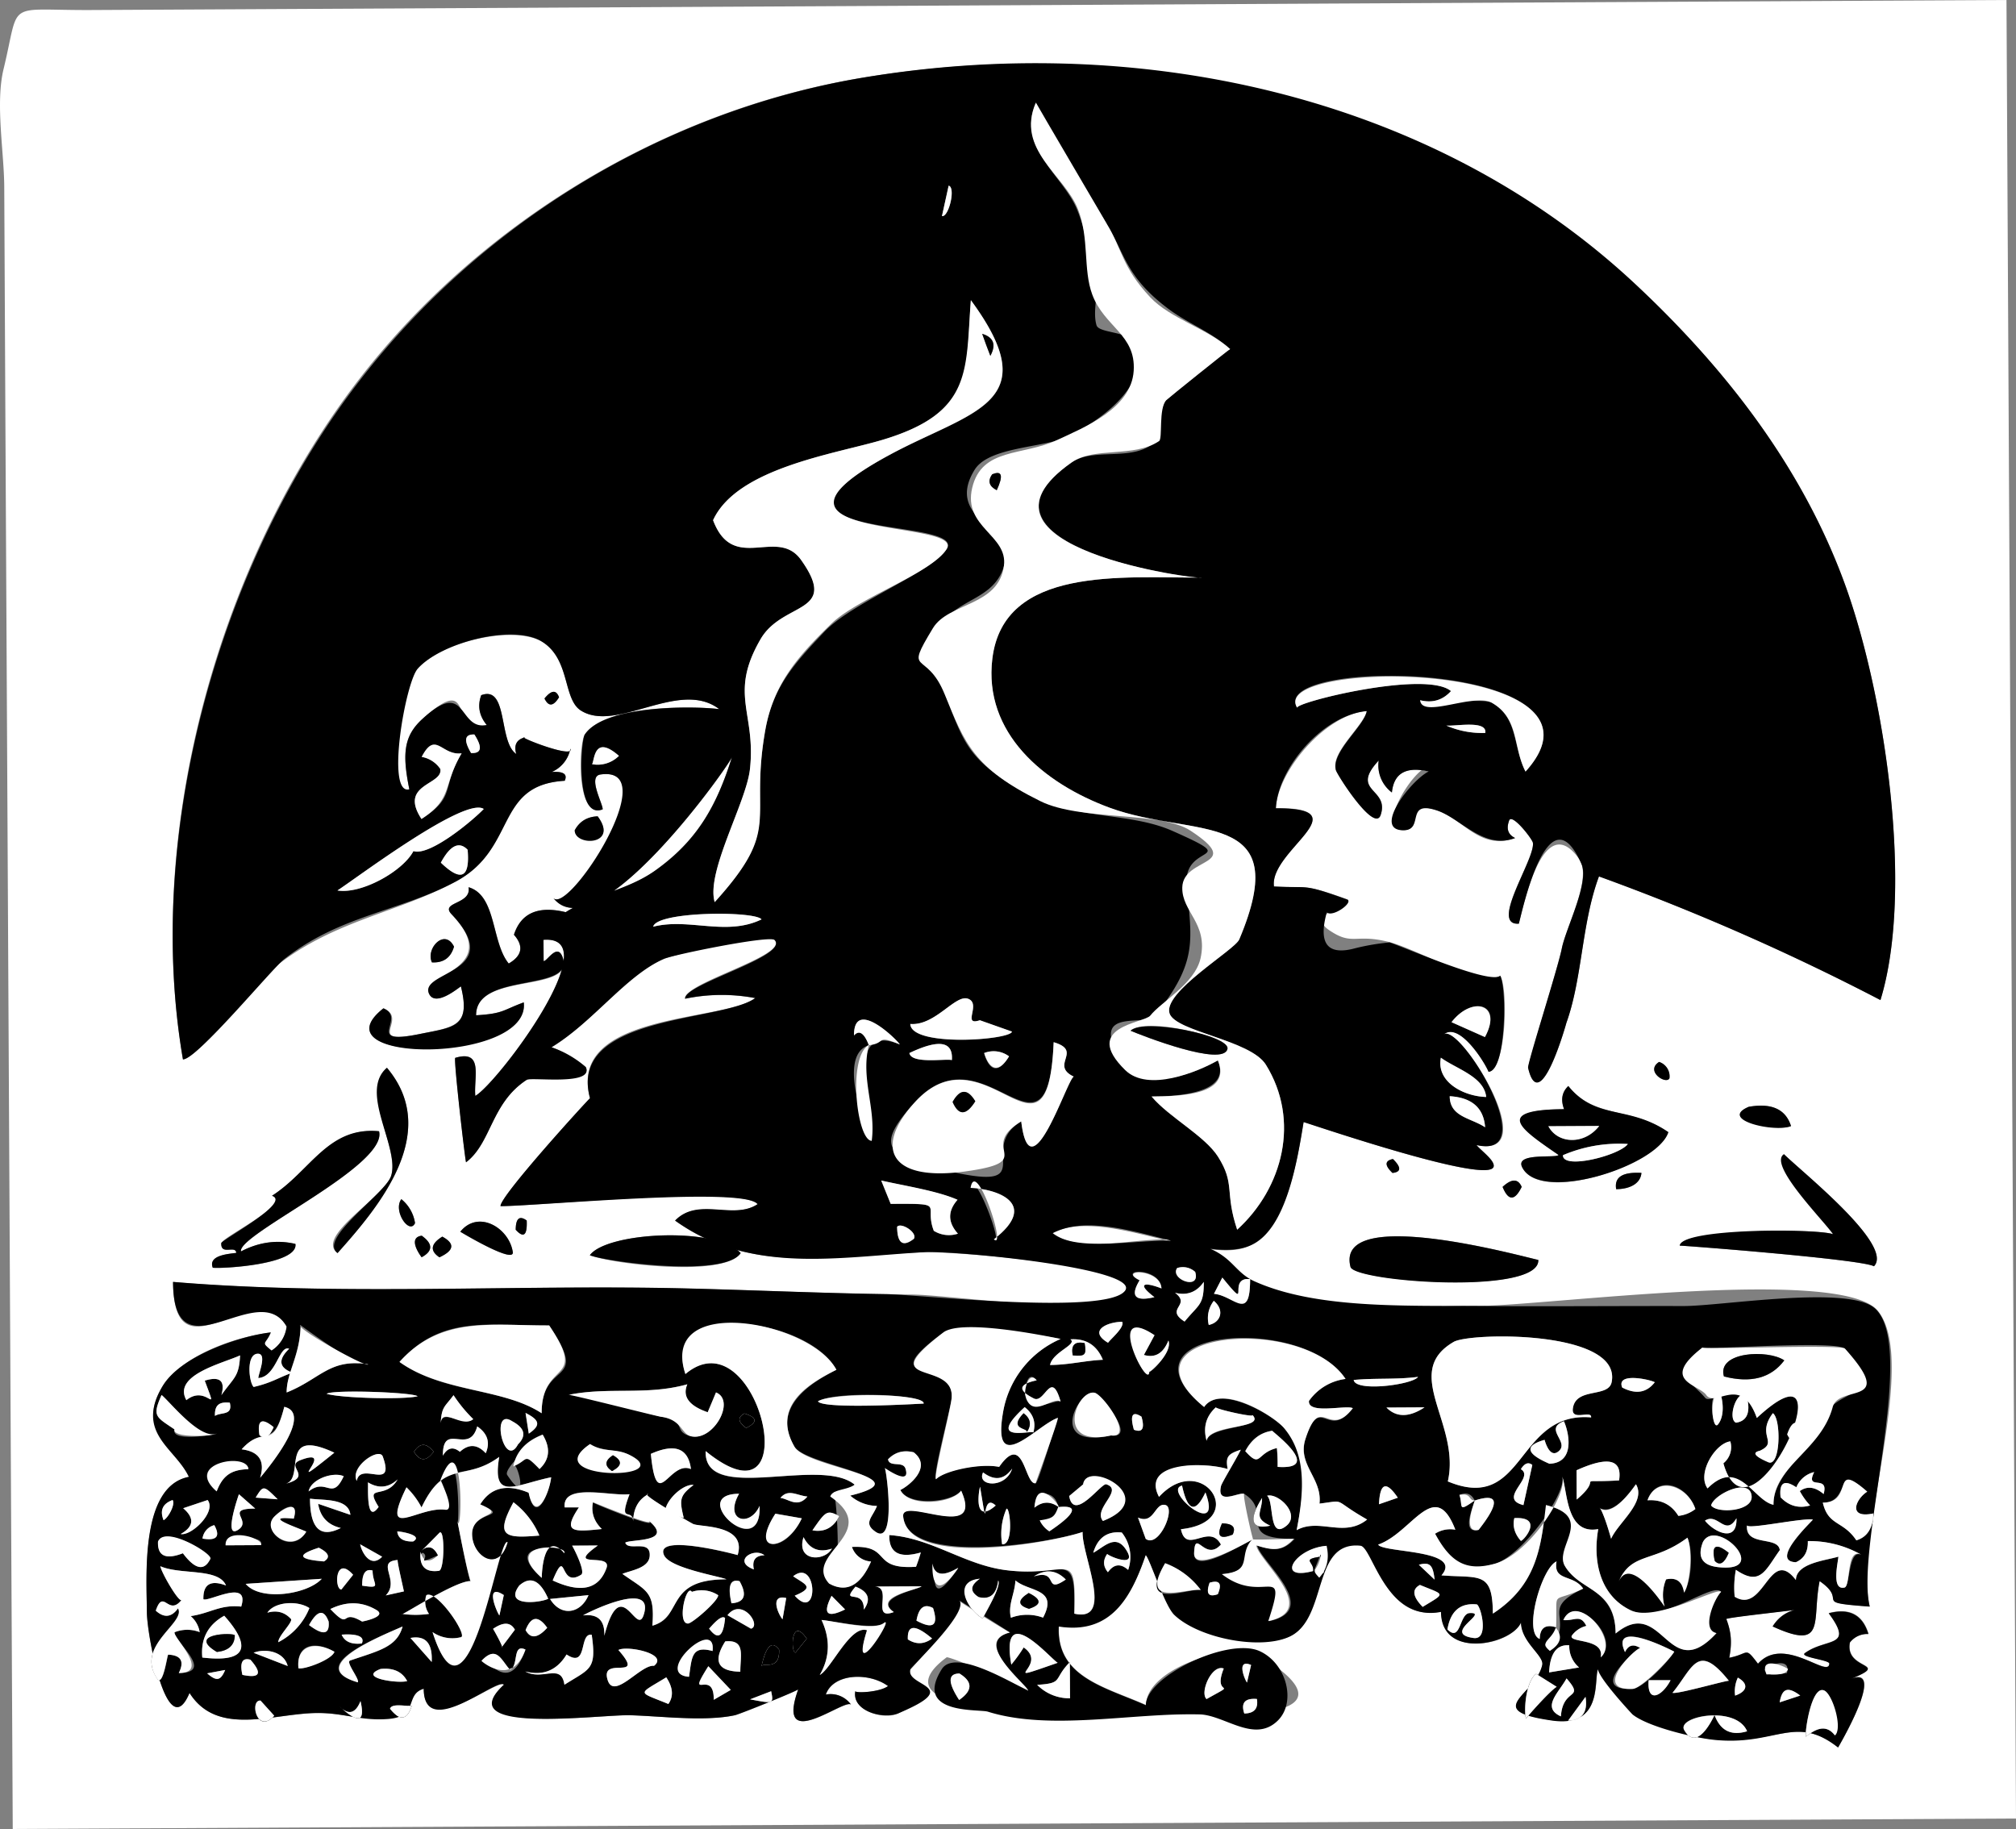 <svg xmlns="http://www.w3.org/2000/svg" viewBox="0 0 949 860.93"><rect x="0" y="0" width="949" height="860.93" fill="#808080" stroke="none"/><defs><style>.cls-1{fill:#fff}</style></defs><g id="Layer_2" data-name="Layer 2"><g id="Layer_1-2" data-name="Layer 1"><path class="cls-1" d="M949 856L6 860.93l-2.3-441.8-1.16-220.9L2 87.78c-.12-16.59-4.21-39.18-.33-55.23C9.7-.58 1.84 4.94 43.13 4.72L944.52 0zm-473.44-87.54c-19 4.59 9.07 24.14 8.55 27.28-5.93-3-37.51-16.34-38.51-15.6-27.48 20.47 19 23.62 19.23 23.69 29 9 66.38 2.18 99.9 3 15.44.39 75 2.23 29.77-26.54-13.57-8.63-55.1 4.88-55 22.27-18.88-8.44-42.27-13.07-41-37.09 24.09 3.84 34.56-15 40.88-33.6 1.41.64 8.81 23.61 13.47 28.1 11.24 10.83 41.82 16.29 54.47 10.18 17.62-8.5 9.09-46.3 33.18-42.71 7.38 1.11 10.55 36.41 37.93 31.16.12 22.47 33.1 16 37.64 5 .11 9.18 10.86 15.88 10 20-3.08 14.18-28.83 21.34 4.6 26.14 27.81 4 17.49-26.37 23.19-25.29-4-.76 12.27 20.43 14.79 22.45 6.65 5.32 30.34 11.15 38.1 11.89 28.91 2.75 39-11.77 58.59 3.65 3.66-6.34 21.73-38.6 5.85-32.22 19.66-7.9-2.88-3.86-.3-17.19a10.36 10.36 0 0 1 8.73-4q-4.15-13.62-18.68-9.77c12.19 16.47-1.13 11.43-11.24 18.77-2.7 1.97 11.5 3.28 11.44 4.97-.27 7.31-21.52-13.49-33.58.08-6.38-8.37-3.93-4.67-13.52-2.81 1.28-6.79 1.08-11.8-1.4-18.27 1.76-.91 37.24-4.53 37-5q-10.14.47-15.18 8.51c25.49 11.67 18.32-2.4 22.11-21.34 14.17 9.77-4.72 9.88 23.6 12-7.81-32 23.16-114.6 3.93-139-17-21.51-158.81-2.3-187.7-2.51-29.27-.21-77.52 4.82-103.07-6.46-17.47-7.71-7-16.21-33.29-23.49-18.51-5.14-49.73 7.45-64.52-4.33 24.31-12.71 73.49 16.64 93.4 5.63 16.51-9.13 21.49-38 24.75-57.93 7.91 2.46 87.84 29.9 89.48 20.9.54-3-6.65-8-8.08-10.07 32.84 7.35-8.59-57.91-15.54-52 7.44-6.36 19.64 13.43 21.18 17.49 8-.25 9.56-38.06 5.51-45.19-7.37 5.94-39.13-12.37-52-15.71-16.55-4.28-17.35 2-28.69-5.76s13.35-12.74 8.57-14.45c-20.48-7.36-17.69-5.1-34.38-6.1-2.32-16.75 41.39-37 .89-36.81.91-17.66 23.36-44 42.8-45.77-1.26 6.78-17.39 19.81-14.55 27.79.95 2.64 18.2 29.71 21.08 21.13 4.27-12.71-14.75-10.76-.92-25.64a15.94 15.94 0 0 0 6.19 15.08q1.49-15.1 21-8.86c-2.12-16.11-31.56 26.66-15.59 26.63 10.35 0-.57-14.71 15.76-9.33 12.53 4.14 20.39 19.16 36.84 13q-4.89-2.33-2.9-8c1-4.38 10.94 8.41 11.25 10.19 1.3 7.47-20.62 39-6.62 38.13 2.2-7.73 11.37-54.64 28.51-30.23 6.14 8.74-6.32 31.95-8.29 42-1.48 7.55-16.08 55.09-15.85 56.08 5.56 23.74 18.15-21.41 18-21.09 7.59-21.14 7.15-47 15.36-69a1098.67 1098.67 0 0 1 132.51 58.2c15.84-51.8 2-143.59-16.42-194.85-19.13-53.08-53.29-98.47-93.93-136.86C676.09 45.79 538.64 15 406.38 36.52 314.74 51.43 227.26 103.73 170 177.26c-66.4 85.2-102.49 213.49-83.88 321.41 6.48 0 32.85-34.6 40.44-41.09 28.26-24.12 59-27.05 87.95-42.61 29.16-15.66 17.2-45.41 51.32-47.45 1.43-3.13-.62-4.51-6.12-4.13a15 15 0 0 0 8.79-11c2.3 5.23-27-6.39-21.27-5.34-4 1-5.44 3.6-4.21 7.86-8.47-5.73-3.71-32.47-16.49-27.67q-2.76 7.53 2.61 14.05c-18.67 3.58-5-25.44-30.29-2.88-8.88 7.92-9.55 16.47-6.16 33.13-14.26 3.83-3.56-48.69 4-56.88 11.61-12.61 43.73-20.12 57.79-13s10.14 27.18 18.93 32.78c16.88 10.76 46.21-15.14 65.13-.65-14.75-1.75-54.38-1.58-63.28 12-2.87 4.39-4.17 40.31 8.45 35.16 0-2.88-7.17-15.5-1.06-16.38 31.2-4.53-15.07 67.22-22.25 58.05 20.71 26.43 85.6-66.15 84.26-66.56-7.41 23.84-16.74 39.62-36.37 53.82-13 9.43-28.76 11.11-42 19.49q-19.41-4.71-24.36 10.63 7 8-2.42 13.52c-8.22-9.91-5.69-32.07-18.91-35.91 1.47 8.19-13.6 6.8-8 12.71 24.71 26.1-14.72 28.17-10.61 37.39 2.82 6.32 13.22-2.26 15-3.43 4.69 18.86-3.23 19.12-19.3 22.4-26.9 5.51-4.87-7-17.18-12.07-33.31 26.37 69.46 25.39 66.07-2.8-10.05 3.69-9.55 5.31-22.43 6.07-.11-20.58 46.11-10.12 40.88-26.84-2.45-7.85-7.49 1.6-9.1 1.32l-.06-10c31.2-2.39-21.65 67.52-32.09 73.46-.85-8.47 4.07-21.94-9.44-17.9-.91.27 4.65 48.36 5.08 49.16 12.39-9.45 11-27.36 28.53-38.8 3-2 31.5 1.94 27.84-6a49.27 49.27 0 0 0-16.18-9.28c21-12.82 33.15-33.63 52.93-41.62 5.09-2.06 48.42-13 52.14-8.83 6.48 7.29-43.17 20.19-42.17 27.59a84.66 84.66 0 0 1 33-.29C340 481.19 266.8 476.36 277.73 517c-.21-.14-42.7 46.34-42.11 50.79 17.94-.1 114.07-9.91 121-.94-11.47 7.6-28.11-3.3-38.84 7.73 36.38 26 75.41 16 117.7 14.86 13.26-.37 104.16 6.55 94 18.41-11 12.81-80.84 1.68-100.06 1.52-35.4-.28-70.71-2-106.09-2.84-80.22-2-162 3.61-241.85-3.08.25 47.46 39-4.19 53.47 21a15.57 15.57 0 0 1-7.1 11.33c-5.34-4.35-2.78-2.65-.36-8.55-16.54 1.92-41.69 10.66-51 25.41-12.68 20 6.24 29.33 12.45 42.58-23 4.39-19.86 47.54-19.77 63.83 0 10.71 9.63 62.74 20.07 37.89 13.11 20.65 39.56 9.53 60.23 9.43 12.48-.06 18.46 3.46 31.81 1.92 16.3-1.88 8-10.22 18.2-13.35.12 24 35-5.23 37.76-1.88-25.48 23.53 45.76 13.92 59.57 14.35 13.06.41 36.4 2.74 49.15 0 2.48-.53 31.45-12.31 29.89-12.28-11.27 31.45 23 3.2 24.95 7.49a11.8 11.8 0 0 0-12-4.94c3.44-10 20.22-10.63 29.29-4-3.85 2.94-15.6 3.46-15.39 2.35-1.78 9.38 13.44 13.79 20.27 10.47 24.08-11.7 3.52-13 5.6-20.64 0 .06 29.38-31.39 21.57-33.36-1.88-.5 26.22 16.83 25.42 15.96zm260.71-246.35c-32.51.17-19.57 9.84-2.66 21.53-.8 1.7-20.49-1.26-17.15 5.71 8.54 17.82 64.06-1.22 68.85-16.43-17.44-12-34.56-6.14-47.09-21.72q-4.45 4.26-1.95 10.91zm-12.14 70.95c-5.2-.94-96-26.52-88.4 3.29 1.73 6.76 89.27 13.41 88.4-3.29zm-610.67-4c-2.06-7.62 69.17-40.71 65-56.53-23.69-2.28-32.57 19-50.4 30.37 10 3.39-23.73 19.49-23.87 22.32-.29 5.95 6.71.75 7.07 4.55-2.56.45-13.46.78-11.07 7 4.47.53 40.29-1.51 38.91-11.2q-13.01-3.09-25.64 3.48zm726.32-45.74c-6.92 4.21 19.49 32.16 23.1 37.63-8.13-2.79-71.41-2.24-72.17 5.4 0-.19 85.53 6.36 91.43 9.71 9.5-9.85-33.33-43.93-42.36-52.75zm-491.12 46.53c-11.25-12.61-63.11-9.91-71 1 9.69 3.99 63.25 10.7 71-1zm-189.77 0c18.81-21.08 49.2-56.48 23.26-87.22-12.58 10.66 6.1 38.57 1.92 51-3.36 9.97-35.88 28.37-25.18 36.2zm57.79-10.05c1.58 1 25.55 15.22 24.71 9.57-1.67-11.37-16.2-20.13-24.71-9.59zM823.16 521c-14.44 6.13 13.32 11.79 19.94 9.06q-3.78-11.9-19.94-9.06zM281.34 384.25q-7.41.31-10.79 6.56c-.08 7.06 20.92 7.08 10.79-6.56zm-67.62 61.35c-4.37-8.84-13.48.92-10.39 7.41q8.13.42 10.39-7.41zm-24.8 118.86c-4.06 5.52 3.86 17 6.45 11.27a17.88 17.88 0 0 0-6.45-11.27zm583.76-12.37c-9-.48-12.83 2.06-11.89 7.67 6.91-.06 11.52-2.92 11.89-7.67zm-574.15 29.57c-6.05.79-2.11 7.41-.05 10.15q8.07-4.39.05-10.15zm9.68.43q-8.24 5.13-1.36 9.74 10.44-4.83 1.36-9.74zM781 499.86c-6.77 4.37 3.37 10.82 4.87 7.71a7.15 7.15 0 0 0-4.87-7.71zm-64.66 58.83q-2.59-5.94-9 0 4.07 10.01 8.97 0zm-468.4 15.81q-5.13-3.68-5.18 4.36 5.64 6.14 5.18-4.36zm15.22-246.29q-2-5.4-6.85.58 2.87 5.93 6.85-.58zM655.7 545.56q-5.84 1.22-.21 6.56 6.2-.68.21-6.56z"/><path d="M475.56 768.46s-25-15.92-25.5-16c10.37 2.62-21.21 32.06-21.57 33.36-2.24 8.23 25.68 7.54-5.6 20.64-7 2.93-22.08-.9-20.27-10.47-.21 1.11 11.54.59 15.39-2.35-9.07-6.63-25.85-6-29.29 4a11.8 11.8 0 0 1 12 4.94c-2-4.29-36.22 24-24.95-7.49 1.61 0-27.48 11.76-29.89 12.28-14.45 3.14-34.57.43-49.15 0S211.23 817 237.21 793c-3.12-3.73-37.63 26.87-37.76 1.88-9 2.77-2.18 13-16.44 14.24-13 1.1-21.06-2.87-33.57-2.81-20.77.09-47 11.44-60.23-9.43C78.64 822 69.19 769 69.14 759c-.1-16.91-3.24-59.44 19.77-63.83-6.37-13.58-25.39-20.47-12.45-42.58 8.37-14.3 36.4-23.71 51-25.41-2.42 5.9-5 4.2.36 8.55a15.57 15.57 0 0 0 7.1-11.33c-13.45-23.38-53.23 24.88-53.47-21 79.78 6.68 161.68 1.1 241.85 3.08 31.35.78 62.65 2.21 94 2.68 14.37.21 102.44 9.93 112.13-1.36 9.12-10.64-79.94-19.2-94-18.41-41.43 2.34-82.06 10.61-117.64-14.86 11-11.31 27.29-.07 38.84-7.73-6.44-8.33-102.46.84-121 .94-.59-4.45 41.9-50.93 42.11-50.79-10.64-39.52 62.23-35.73 77.78-47.15a84.66 84.66 0 0 0-33 .29c-.92-6.77 49-19.94 42.17-27.59-2.15-2.41-47.88 6.94-52.14 8.83-18 8-32.9 29.38-52.93 41.62a49.27 49.27 0 0 1 16.13 9.36c4.1 8.92-25.64 4.58-27.84 6-16.63 10.85-16.61 29.71-28.53 38.8-.43-.8-6-48.89-5.08-49.16 13.51-4 8.59 9.43 9.44 17.9 10.51-6 63-75.82 32.09-73.46l.06 10c1.61.28 6.65-9.17 9.1-1.32 5 16.11-41 6.27-40.88 26.84 12.88-.76 12.38-2.38 22.43-6.07 3.48 29-99.22 29.05-66.07 2.8 11.39 4.68-9.92 17.62 17.18 12.07 15.93-3.25 24.12-3.05 19.3-22.4-1.74 1.17-12.14 9.75-15 3.43-4.79-10.73 36.78-9.74 10.61-37.39-5.59-5.91 9.48-4.52 8-12.71 13.22 3.84 10.69 26 18.91 35.91Q249 448 241.93 440q4.95-15.33 24.36-10.63c12.9-8.2 29-10.37 42-19.49 19.74-13.91 29-30.23 36.37-53.82 1.26.39-63.47 93.09-84.26 66.56 6.76 8.63 52.94-62.51 22.25-58.05-6.11.88 1.05 13.5 1.06 16.38-13.05 5.32-10.27-32.39-8.45-35.16 9-13.63 49.47-13.63 63.28-12-18.73-14.34-48.29 11.38-65.13.65-8.6-5.48-4.76-24.61-18.93-32.78-13.51-7.79-46.82.79-57.79 13-5.88 6.53-15.17 59.88-4 56.88-3.48-17.1-2.49-25.16 6.16-33.13 21.29-19.63 16.52 5.52 30.29 2.88q-5.37-6.53-2.61-14.05c12.78-4.8 8 21.94 16.49 27.67-1.23-4.26.17-6.87 4.21-7.86-5.76-1.05 23.57 10.57 21.27 5.34a15 15 0 0 1-8.79 11c5.5-.38 7.55 1 6.12 4.13-33.12 2-22.18 31.81-51.32 47.45-26.29 14.11-54.28 15.68-80.79 36.56-5.79 4.57-40.93 47.14-47.6 47.14-18-104.59 15.89-227.82 77.49-311.94 57.84-79 146.54-134.1 242.8-150.21 127.35-21.33 266.33 6.92 362.73 96.58 42.86 39.9 79.59 87.17 99.64 142.81 18.46 51.27 32.28 143 16.42 194.85a1098.72 1098.72 0 0 0-132.51-58.2c-8.21 22.09-7.77 47.9-15.36 69 .12-.32-12.47 44.83-18 21.09-.47-2 14-46.68 15.85-56.08 1.93-9.85 13.13-31.08 9.26-39.86-15.74-35.74-28.06 23.12-29.48 28.1-14 .92 7.9-30.66 6.62-38.13-.3-1.8-10.23-14.56-11.25-10.19q-2 5.64 2.9 8c-14.85 5.57-25.4-9.21-36.84-13-15.12-5-5.72 9.31-15.76 9.33-18.21 0 14.31-36.35 15.59-26.63q-19.5-6.24-21 8.86A15.94 15.94 0 0 1 649 358c-13.83 14.88 5.19 12.93.92 25.64-2.9 8.65-20.55-18.94-21.08-21.13-2.09-8.78 13.18-20.41 14.55-27.79-20.66 1.88-41.81 26.68-42.8 45.77 40.5-.21-3.21 20.06-.89 36.81 17 1 12.39-1.81 34.38 6.1 3.38 1.21-6.61 8.56-9.52 6.08q-5.94 21.46 12.13 17.19a106.26 106.26 0 0 1 17.51-3.06c9.64 3.45 47 19.72 52 15.71 3.16 5.56 2.84 44.93-5.51 45.19-1.54-4.06-13.74-23.85-21.18-17.49 7.36-6.28 47.33 59.09 15.54 52 1.43 2.07 8.62 7.09 8.08 10.07-1.59 8.74-82.76-18.81-89.48-20.9-2.93 17.88-8 50.43-24.75 57.93-22.73 10.2-67.29-19.29-93.4-5.63 13 10.35 47.74.75 64.52 4.33 20.47 4.36 19.57 13.44 30.68 18.39 28.73 12.8 69.55 11.3 105.68 11.56 32.06.23 64.11-.06 96.17 0 17.87 0 77.33-9.89 89.9 1 20.5 17.78-9.19 112.22-2.3 140.49-28.32-2.08-9.43-2.19-23.6-12-3.74 18.68 3.34 33-22.11 21.34q5-8 15.18-8.51c.23.44-35.25 4.06-37 5 2.48 6.47 2.68 11.48 1.4 18.27 9.59-1.86 7.14-5.56 13.52 2.81 12.21-13.74 33.31 7.27 33.58-.08.06-1.72-14.14-3-11.53-4.91 10.11-7.34 23.43-2.3 11.24-18.77q14.53-3.84 18.68 9.77a10.36 10.36 0 0 0-8.73 4c-2.58 13.33 20 9.29.3 17.19 15.88-6.38-2.19 25.88-5.85 32.22-20.45-16.07-29-.54-58.59-3.65-9.37-1-30.83-6.07-38.1-11.89-.28-.22-22.4-23.9-14.79-22.45-5.7-1.08 4.62 29.28-23.19 25.29-33.43-4.8-7.68-12-4.6-26.14 1-4.42-9.84-10.57-10-20-4.21 10.17-37.52 17.78-37.64-5-26.29 5-32.23-30.58-37.93-31.16-23-2.31-15.14 34.06-33.18 42.71-13.81 6.62-43.06.84-54.47-10.18-4.72-4.56-11.72-27.3-13.47-28.1-6.5 19.08-15.84 37.59-40.88 33.6-1.23 24 22.16 28.65 41 37.09-.08-13.62 38.89-32.28 53.64-25.47 12.74 5.88 17.33 24.23 8.29 32.84-11 10.53-24.94-2.82-36.7-3.1-31.87-.76-70.27 7.89-99.6-1.27-4.21-1.32-35.24 1.53-21.71-20 5.9-9.41 29.63 4.55 40.69 10.19.43-2.06-26.9-22.97-8.44-27.44zm22.56-59.05c-1.07-7.76-10.58-8.78-11.17.27q5.54-4.47 11.28-.37-1.35 7.28-8.78 6.35a12.24 12.24 0 0 0 4.53 5.16c1.11-.82 20.37-13.12 4.14-11.41zm196.07-3.07q-2.27-4.8-7.18-2.67c1.81 5.58-1.1 8.42 7.27 2.56.19.73-7.33 16.11 1.75 13.9q15.24-19.38-1.84-13.79zM241.55 690.2q7.3-8.54 12.4 1.32 7.23-6.72 1.49-16.21c2.09-1.9-19.05 15.47-16.67 19 10.89 16.38 4.3-8.46 2.78-4.11zM198 730.42q-1 10.25 8.56 9c2.79.11 2.93-20.38.31-17.91Q195 736.17 198 730.42zm420.18 9.08c5.28-3.1 4.45 10.08 6.33-11.85-14.03.99-25.15 16.83-6.37 11.85zM409 492c-16.31 5.07.83 45 1.21 45 1.56-12.1-14.26-56.75 13.33-45.36.2-.65-21.6-22.88-21.5-4.23q3.67-4.03 6.96 4.59zm323.52 274c.05 8.85-9.39 5.71-2.93 11.11 12.26-16.44-5.61-19 15.66-29.33-4.73-7-14.17-3.22-12.53-12.79-6.88 2.89-15.85 33.39-7.92 36.48q.2-7.84 7.72-5.47zM590 724.51c.37 10.84-4.57 15.61-14.39 16.45 18.64 14.48 31.59-7.43 21.86 22.12 25.06-5.38-4.26-28.16-5.67-35.65 8.12 2.58 12.2 2.75 17.66-3.07-28.86.15-9.58-12.15-23.68-21.12-2.12-1.35-13.28 5.72-11-3.82.35-1.44 7.32-12.88 9.3-17.06-6.07 2-7.24 3.27-6.18 9.1-12.19-3.65-40.54-2.5-32.32 13.1 20.27-22.18 43.06 11.74 10.32 15.22 2.54 12.15 13.27-3.14 18.82 7.22-7.55 8.41-12.19-7.87-12.61 4-.4 11.19 25.6-6 27.89-6.49zm-24.25-452.64c-.69 1.54-117.75-14.56-61.31-54.18 9.73-6.83 26.8-.9 37.34-8.13 7.6-5.22-1.31-13.68 4.23-18.73 3.61-3.29 31.33-26.21 33.06-26.51-9.13-8.32-19.83-11.91-29.66-19.38-19.38-14.74-20-25.68-28.4-39.5 2.25 3.71-34.52-57.49-33.38-57.13-9.08 20.87 12.49 34.2 19.15 49.78 4.48 10.48 5.39 21.11 8.77 30.37 2.47 6.76-1.58 17.26.61 24.62 1.38 4.62 20.45 2 20.54 13.19.15 18.33-19.08 31.43-32.84 38.76-10.92 5.82-38.14 4.9-45.05 16.07-13.91 22.5 16.48 27.42 14.69 41-2.66 20.22-21.25 18.42-30 31.42-16.86 24.95-10.18 5.38 1.25 33.27 9 21.93 9.74 31 39.42 47.21 22.05 12.07 47.45 8.14 67.76 17.13 33.81 15 5.14 5.48 6.69 25 2.07 26 6 36.05-15 62-4.5 5.56-31-4.54-16.27 20.46 9.36 15.86 33 7.89 45.94.57 6.35 15.27-18.09 16.91-31.19 17 8.19 9.77 25 18.46 31.28 28.36 8.25 13 3.07 16.45 9 34.33 21.46-19.56 29.78-51.39 13.51-77.65-7.25-11.69-42.43-15.53-45.33-24.11-3.38-10 30.69-29.88 32.79-34.86 26.32-62.34-21.35-47.41-61-62-31.16-11.47-59.45-35.21-55.22-70.14 5.3-43.78 61.39-38.03 98.62-38.22zm-230.08-27c9.57 25.35 30.23 2.88 41.47 18.74 18.18 25.62-8.67 19.25-19.11 37.27-15.12 26.07-2 34.6-5 61.27-1.76 15.62-20.78 48.39-16.58 62.48 31.58-34.83 16.33-38.49 23.78-80.79 3.6-20.48 13.62-31.51 27.84-46.47 13.26-14 50.68-27.93 57.58-38.95 9.64-15.41-102.36-3.13-27.84-43.79 39.11-21.34 75.55-24 39.22-73.33-2.55 32.65 2.17 52.51-41.25 65.64-22.35 6.75-68.78 13.19-80.11 37.93zm55.88 457.18c2.29-7.57 5.51 50.72-1.28 43.33Q402.55 752.07 410 735a10.07 10.07 0 0 1-9-6.85c19.05-.87 8.65 10.75 30.16 9.34q1.28-3.32 2.26-6.74-15.11 4.37-14.84-8.19c20 1.34 35 14 54.87 16.5 27.62 3.54 33.05-11.2 32.24 20.49 19.33 4.39 3.39-27.49 3.9-38.45-14.74 5.07-82.16 16.27-84.47-7.33-1-10 38.41 12.64 27.28-12.12-4.07 5.54-24.71 7.54-28.61-.31 3.79-1.8 15.32-10.65 6.29-17.73q-7.22-1.8-12.1 3.32c.79 3.93 7.07.58 8.25 4.42 2.71 8.83-10.77-1.17-9.86-.35.51-2.09 6 36.93-4.16 30.07-6.08-4.11-1.59-6.69.58-12.22a19.7 19.7 0 0 1-12.56-4.85c34.25-8.4-20.68-14-26.23-23-11.23-18.35 7.71-30.18 19.72-36.23-13.18-24.78-82.91-33.5-71.07 2 34.21-28.79 58.78 76.27 9.53 36.28-.9 25.41 53.86 2.24 70.13 15.79a10.06 10.06 0 0 1-10.76 3.21zM749 667.19c.33-3.67-9.44 2-8.59-4.22 1.38-10.14 16.75-4.86 18.25-12.4 4.9-24.55-66.6-23.43-74.36-18.92-24.82 14.4 3.42 38.52-2.76 65.67 36.12 15.1 32.27-33.04 67.46-30.13zm-182.17-4.89c7.46-11 32.84 4.12 37.75 10.05 10.6 12.81 10 26.54 5.79 47.93 10.75-5.94 22.22 3.79 33.19-5-17.08-9.72-9.35-9.13-22.43-7.49 1.34-12-10.37-18.25-6.62-30.41 6.76-21.91 10.44 1 22.31-14.52-3.2-1.63-21.24 3.11-20.64-3.42a24.9 24.9 0 0 1 17.21-10.34c-20.39-31.05-111.14-23.25-66.56 13.2zM496 490.58c-2.78 65.35-32.36-7.81-65.11 28-18.83 20.61-14.2 25.52 12.41 31.93 48.84 11.79 15.56-9.35 37.43-22.68 4.27 35.52 21.19-19.55 24.72-21.07-11.45-5.48 4.55-12.03-9.45-16.18zm-25.67 199.91c11.76-16.9 11.86 8.52 17.18 7.69 1.4-.22 10.24-31.11 10.45-30.78-9.78 3.33-31.19 28.54-25.79-2.62a45.92 45.92 0 0 1 27.1-34.52c-6.76-1.42-48.72-7.83-55.13-3.09-34.47 25.48 5.22 11.67 3.84 30.77-.32 4.42-9.25 37.16-7.34 38.34 4.51-4.61 20.83-7.6 29.69-5.79zm356.63-23c46.45-43-2.64 67.6-15.73 21.36a9.77 9.77 0 0 0 3.27-10.31c-7 .81-15.87 15-10.73 22.13 15.24-15.21 21.53 5.73 31.05 7.71-.19-14.43 18-26 25.24-43.06 4.94-11.65 28.62-6.87 8.41-30.43-3.61-4.2-68.42.72-67.08-.58-14.28 13.82-6 15.09 1.3 23.68 3.04 3.54 16.81-11.58 24.31 9.46zM258.51 623.9c-28.76.15-50.56-5-70.45 17.18 20.8 14.92 48.48 12.07 66.92 24.15-.14-25.63 23.23-12.14 3.53-41.33zm493.84 95.86c-15.52 2.88-14.42-18-17-24.94 2.68 7.14-18.27 37.24-31.72 41.29s-19.93.83-28.06-14.15a13.15 13.15 0 0 1 9.54-1.88c-9.68-25.07-20.32 1.46-36.32 7 1.94 3.92 40.48 2.25 29.78 14.49 18 1.35 24.1-2.17 24.2 18 20.54-13.43 22.63-30.9 25-51.11 24.23 6 3.88 20.23 8.92 28.71 6.5 11 23.76 10.94 23.87 31.76 22.3-18.39 24.49 24.82 47.46-.18-8.83-1.89-.2-17.32 2.19-19.41-3.72-5.12-28.19 15.52-42.53 8.68-14.98-7.16-17.86-24.02-15.33-38.26zm-503.5-17.12c3.48 16.56 10-1.22 10.62-7.3-17 3.46-28 11.56-24.44-9.6-16.72 12.24-25.31.2-36.58 23.8a37 37 0 0 0-7.09-9.48c-12.34 25.23 6 8.9 18.32 10.55 3.27.43-2.07-14.63-2.32-14 9.19-23.73 8.8 22.47 8 19.55.42 1.49 6.72 37.51 7.82 29.94 1.26-8.75-36.05 15.87-33.85 13.54a45 45 0 0 0 12.64 0 9.85 9.85 0 0 1-1.27-8.81c5.16-3.32 19 18.52 16.45 19.74a16.42 16.42 0 0 1-13.52-2.36c17.37 54 29.26-47.77 35.37-42.21-4.11 14.38-16.64 7.42-16.74-3.76-.11-11.75 19.09-7.35 3.83-14.08q7.33-11.95 22.76-5.52zm34.45 17.09q-5.62-5.49-4.14-12.59c-4.47-1.29 32.78 14.07 26 8.52 12.91 10.52-8.52 8.82-10.8 10.55 1.39 4.22 12.05-1.82 11.49 6.28-.4 5.79-9 6.76-12.85 8.41 11.58 8.22 15.35 8.16 14.12 24.39 16.05-4.7 2.91-21.68 34.92-21.85-4.4-1.63-26.64-5.33-29.4-11.27-5-10.78 34.49-.24 34.61-.12 4.5-14.71-18.24-13.07-20.91-14.67 3.8 2.28-26.58-14.86-21.15-14q-7 3.76-7.11 12.83c-.22-6.63-7.16 1.56-1.71-12.82-8.35 1.06-31.79-5.85-30.54 6.21h6.7c-7.92 11.78-2.87 11.57 10.77 10.13zm567.7 5.68q.3 7.35-5.62 10c-12.69-.5 7.9-19.53 8-20.08-5-.89-31.23 4.89-31 2.63-1 10.33 14.63 4.87 15.44 11.75-6.84 9.51-9.14 17.19-20.68 9.26a46 46 0 0 0-.56 12.67c13.9 8.53 16.33-24.11 28.82-7.86.09-8 14-9.21 20-11-.07 2.47-3.49 16 2.88 14.54 2.65-.63 1.8-18.66 8-15.39a49.41 49.41 0 0 0-25.28-6.52zm-182.49-395.8c.27 3.13 29-1.51 33.8 1.21 12.46 7.13 9.77 20.72 15.81 32.36 47.65-52.65-122.45-54.23-107.47-30-1.52-2.47 60.49-17.91 72.38-7.88q-5.86 6.46-14.52 4.31zM83.81 757.07C88 765 63.35 774.21 74 790.12c2.82 4.22 4.77-11.16 5.24-11.26q9.06.42 5 8.66c17.42-.1-2.86-15.29-2-19.2a16.09 16.09 0 0 1 11.76-.06 12.61 12.61 0 0 0-4.24-7.54c9.41-1.39 13.89-5.54 23.78-4.47 4.27-13.48-15.55-2-17.8-3.49q-.24-10.54 10.65-6.46c-3.53-8.36-21.32-4.86-30.92-9.06.6 3.31 8.83 17.31 10 15.86-6.3 8-8.48-5.7-12.14 5.06q5.86 5.31 10.48-1.09zm249.33-92.31q-13.25-4.57-9.62-13.19c-19.25 5.44-37 1.11-56 5-2.45-2 43 10.2 43.52 10.26 12.92 1.72 5.31 7.2 14.26 9.21 10.56 2.37 21.13-16.83 11.72-20.64zm459.6 84.9c3.17-4.63 4.64-18.66 1.59-25.85-15.71 11.74-26.12 6.84-32.45 20.85 6.33-14 21.58 11.46 21.71 11.57a19.31 19.31 0 0 1 .68-12.79q7.32-1.6 8.47 6.22zm-598.11-349c7.67 2.52 28.85-15.37 33.09-19.83-8.9-6-59.51 32.28-68.87 38.36 11.23 1.81 30.82-9.06 35.78-18.58zm266.62 79.62c-8.64 2.91.82-7.75-5.53-10.11-6-2.25-15.44 12.81-27.21 11.86.41 11 46.93 7.6 47.88 3.6zm326.88 297.18c-3.25-1.74-30.34-15.32-23.18.2q2.38-5 7.23-1.85c-.54-.32-26 20.24-3.63 19.17 4.66-.23 16.77-12.67 19.58-17.52zm-402.24 10.95c5.33-2.73 14.45-23.67 22.24-21-8 25.44 13-7.46 7.87-3.35-4.11 3.28-23.5-1-29.28-1.49q6.28 13.5-.83 25.84zM523 675.68c12.82 1.6-5.67-19.6-7.65-20.07-7.45-1.73-22.82 26.77 7.65 20.07zm335.07 31.63c2.55 11.06 9.55 8.38 15.77 17.75q7.74-2.31 8-12.66c-12.36 2.61-8.21-6.95-2.87-10.25-15.55-13.72-7.75 5.14-20.91 5.16zM198.41 385.5c16.66-10.71 9-14.19 18.9-30.91-9.51 1.23-12.22-10.89-18.8 1.69a13.39 13.39 0 0 1 8.75 5.65c1.5 7.66-19.8 6.9-8.85 23.57zm-25.12 256.7c-.71 4.55-31.82-18.39-31.77-18.41-.25 14.1-6.63 22.15-6.58 31.66 15.97-6.38 20.22-16.12 38.35-13.25zm336.58 56.51l-6.57 5.49c2.2 12.49 15.13-6.28 17.47-5.52 8.4 2.72-6.43 11.46-1.58 17.25 27.17-10.61-7.71-28.79-9.32-17.22zm-90.59-132c27-.14 15.4.05 20.3 12.69a13.46 13.46 0 0 0 11.34 1.34q-7.21-8-.18-15.94c-9.23-4.09-25.16-6.61-35.92-9.07zM277.77 679.74c-22.06 14.8 40.65 16.13 18.82 5.25-5.59-2.81-13.36-1.78-18.82-5.25zm492.32 18.91c-17.91 25.51-19.61-2.73-11.69 25.67 3.37-7.66 16.71-17.25 11.69-25.67zm-664.53 61.9Q94 767 95.23 780.22c26.23 3.12 19.04-9.99 10.33-19.67zm154.61-16.61q20 9.28 25.39-6c2.3-7.33-20 .92-4.12-10.45l-12.12.07c1.57 2.67 6.26 12.42 4.26 13.68-10.58 6.76-6.46-14.01-13.41 2.7zm283.3-115.44c-22.91-15.22-2.83 26.64-2.42 17.15-.06 1.2 11-9.19 9-14.64q-3.64 9.09-11.57 6.78zm5 107.33c-13.27 22.56 10.39 11.76 16.76 12.57a36.94 36.94 0 0 0-16.75-12.57zM104.21 656.7c6-8.48 8.3-8.46 8.83-18.69-8.22 3.75-31.9 9.23-25.31 21.06 9.9-7.92 15.39 9 8.66-9.18q10.7-3.3 7.82 6.81zm371.84 126.85a71 71 0 0 0 5.82-8.08c12.49 8.69-14.37 17.8 16 7.23-3.37-1.94-27.21-30.13-21.82.85zm-169.67-99.2c2.69 27.7 8.71 2.79 18.87 7.16q-1.85-14.75-18.87-7.16zm-39.68 94.43q-6.78 11.22-19.43 8c8.25 4.58 16.81-4.56 18.43 6.24 12-7.63 15.27-6.94 12.84-23.53-6.18-.95-1.63 16.12-11.84 9.29zm520.6 18.06c2.41.77 27.51-6.55 26.6-5.59-14.9-18.62-16.77-6.4-26.6 5.59zm76.45 20c3-2.35-1.15-19.33-5-21.09-6-2.75-9.2 19.1-8.71 21.74 4.86-3.91 9.63-5.93 13.71-.63zm-555.88-32.71c7.19-5.69-12.88-9.7-16.77-7.45 13.43 15.25-8.8 2.23-5.05 14.15 3.02 9.6 15.59-7.48 21.82-6.7zm50.61-351.37c-3-4-49.38-3.86-51 3.45 16.8-4.29 34.35 4.63 51-3.45zM699 488.15c8.62-15.79-5.87-19.71-15.72-7zm123.42 326.78c-5.22-12.39-33.37-7.19-29.6-.57 5.7 10 12.71-3.74 14.27-7.09q4.07 11.06 15.33 7.66zm-632.91-49.31c-11.14 4.88-46.6 18.82-21.07 26.31.92-1.51-5.83-9.5-3.65-10.26 13.44-4.67 21.91-6.11 24.72-16.05zM365 712.52c-11.84 18.18 4.67 19 12.43 2.17zM157.38 683.8c-26.59-12.37-13.41 12.15-23 14.64 13.34-3.48-.49-8.27 7-11.12 18.55-7.12-11.07 18.28 16-3.52zm277.42-23.12c.6-4.42-41.54-6.06-49.75-1.07 2.12 3.94 49.18 1.07 49.75 1.07zm-312.35 34.94c1-1.4 26-30 11.37-33.42-5.27 20.69-9.38 8.1-20.07 20q12.33 1.55 8.7 13.42zm119.25 11.52c-9 16.41-3.73 17 12.2 15.67a38.58 38.58 0 0 0-12.2-15.67zm32.76 53.26q10.46-1.26 10 9.58c7.79-30.15 15 .57 18.49-9.72 5.7-17.01-26.32-1.26-28.49.14zm515.6-46.86a15.73 15.73 0 0 0 8-3.22c-4-11.89-18.35-16.07-22.54-4.11q9.59-.7 14.54 7.33zm-286.2-83.09c3.53 2.38-8.36 5.94-9.56 12.06 8.87 0 16.58-2.08 24.86-2.44q-4.3-10.35-15.3-9.62zM82.13 672.82c-1.73 6.23 19.27 2.35 20 1.93-8.84 3.65-20.3-13.19-26-18.11-4.59 10.12-2.78 10.22 6 16.18zm727 64.89c24.8 2.53-1.11-23.7-7.49-11.84q-4.2 10.7 7.47 11.84zM586.2 683.08c7.53 8.35 5.12.85 14.88-1.45a84.55 84.55 0 0 1 .34 8.86c22.3 1.49-3.44-17-2.48-17q-8.28 1.16-12.74 9.59zm259.39 17q-8.55-5.67-7.41 4.7 5.88 6.15 13.9 3.85a32.32 32.32 0 0 1-4.85-6.77q5.19-3.71 11.21 1.4c2.69-9.53-8.92-1.27-4.44-10.35a12.12 12.12 0 0 0-8.41 7.18zM568 678.19c1.26-7.3 28-5.66 21.51-12.2 1.58 1.6-18.78-3.06-17.07-3.64q-7.12 6.38-4.44 15.84zM86.09 731.14q8.66 11.54 13 2.55c.84-2.75-21.82-15.44-24.68-8q-.41 10.13 11.68 5.45zm667.43 49c9.91-8.88-11.81-30.51-17.59-17.53 5.32.49 8-2.94 10.81 2.75a12 12 0 0 0-6.88 4.64c-1.37 3.48 15.47 1 13.66 10.11zM491 761.44c7.39-13.89-6.8-12.08-13-17.51-.32 6.36-3.64 11.56-2.13 17.57a21.64 21.64 0 0 1 15.13-.06zm187.27-263.57c-2.29 11.37 11.16 18.25 21.33 18.48-.99-9.59-14.15-13.23-21.33-18.48zm-540 217c2.4-8.06-3.63-6.65-9.1-1-6.4 6.65 8 18.73 15 7.1-4.01-1.88-22.17-7.74-5.9-6.12zM681.35 767c6.37 6.28 5.54-7.42 10.43-7.7 9.76-.55-13.37 9.65 1.91 11.73 7.34 1 3.51-14.76 1.53-15.81Q683.52 754 681.35 767zm-529.88-23.84l-35.82 2.38c6.94 8.32 29.08 4.99 35.82-2.38zm384.22-28.82l3.63 10c6.21 4.64 14.5-14.73 9.21-15.93-5.01-1.14-5.16 9.34-12.84 5.93zm-78.8-155.18c1.66-10 15.88 28.55 10.94 24.2 20.69-16.02 3.47-23.46-10.94-24.2zm-320.78 75.72c-4.75-1.89-6 13.21-14.51 13.78.08-2.16 4.31-11.71-.37-11.44-5.53.31-4 13.68-1.82 15.64 8.74-2.05 11.31-4.28 18.25-6.73q-9.51-3.52-1.55-11.25zm9.54 122.06c-5.52-3.66-16.32-3.06-19.79 2.18q6.69-1.92 11.15 3c.81 1.63-6.12 8-6 10.89a31 31 0 0 0 14.64-16.07zM729.36 689c12.25-.48 9.24-14.69 6.83-20-9.87 3.71 3.27 9.92-2.79 14.37-3.68 2.7-5.74-3.58-6.32-5.61q-14.34 4.1 2.28 11.24zm76.12 19.62c2.8 3.83 19.45 2.7 19.08-4.21-.5-9.41-17.96-.98-19.08 4.24zm-344.22 34.51c-12.89 1.15-5.51 15.12 1.39 18.7 1.07-2.61 8.91-15.22 7.23-17.89q-1.17 9.81-9.2 7.83-6.3-3.91.58-8.64zm59.93-11.66q-3.11 4.46.36 8.6 4.19-5.84 9.52-1.09a18.37 18.37 0 0 0-3-17.61q-10.24-1.1-13.43 9.54c5-2.61 10.33-9 15.25-1.74 6.11 9.02-7.13 3.75-8.7 2.3zm-304.71-48.08q6.3-5.75 12.17.66 3.32-7.6-4-12.63c-3.82 13.94-16.25-2.63-16.17 13.78q3.28-5.67 8-1.81zm109.21 65.92c-2.63-4.09-7.19 15.1-1.78 14.9 2-.07 14.24-10.62 14.17-13.33a14.28 14.28 0 0 0-12.39-1.57zm31.88-40.47c-4.63 10.34-16.91 7.08-9.66-5.71-24.73.13 10.63 33.15 9.66 5.71zm-117.42 77.23c-4.23-4.58-6.3-11.9-13.51-4.29 2.47-2.61 12.72 17.24 20.72-5.31-6.28-2.98-3.06 7.45-7.21 9.6zm502-94l.07 13.79c14.7-12.4-4.52-7.61 19.95-9q2.36-14.86-20.03-4.79zm-571.72 71.2c-1 .26 12.83-2.21 6.43-5.63q-10.08-5.76-21.35-.24c10.08 10.6 4.22-.4 14.91 5.87zm658-80.38q-5.67 1.25 4 5.41c5.8 2.33 6.09-20.51 2.12-23.09-8 10.63 2.86 13.54-6.13 17.68zm-253-81.53l-3.97 7.64c9.73.82 17.08 13 17-6.89-11.46-1.11 1.12 16.68-13.07-.75zm107-85.33c.05 9.77 9.92 10.11 16.67 14.62Q698.07 517 682.43 516zM153.76 656.09c7.19 2.09 36.75 2.77 42.83 1.14-2.59-1.89-40-3.23-42.83-1.14zm104.3 96.47q-5.76-13.18-13.62-6.23c-7.63 10.19 10.05 8.08 13.62 6.23zM140.5 785.28c2.95.77 16.1-5.07 16.94-7.76-9.23-5.33-18.11-3.58-16.94 7.76zm27.44-88.2c1.72-9.45 18.29 5.18 12.24-11.48-1.64-4.51-15.63 4.85-12.24 11.48zm555.15 90.82c-4.54 3.38-5.86 15.79-4.8 21.13-.24 0 11.23-13.11 14.51-15zm-457.45-56.81c1.26-2.59-30.83-6.33-10.61 11.64-.03-1.86.73-22.86 10.61-11.64zm75.77 41.53q-8.88 14 7.09 14.27c-.04-7.55 2.64-15.21-7.09-14.27zM503.7 799.4l-.09-17c-8.06 8.17-2.76 9.92-15.38 10.68a21.2 21.2 0 0 0 15.47 6.32zM86.23 709.94q8.11 6.91-1.18 12.13c5.11 1.06 17-10.46 12.69-16zm471.4-87.86c6.74-8.25 9.1-7.61 9-18.68q-5 7.25-13.53 5.13c7.9 6-5.1 7.4 4.53 13.55zM102 702c2.87-7.6 7-10.27 14.94-10.44-.38-7.09-30.88-3.35-14.94 10.44zm120.75-34a67.77 67.77 0 0 1-9.28-11.28c-4.14 5.65-5.66 5.27-6.05 13.53.39-7.78 10.94 1.5 15.36-2.25zm101.59 121.28c1.38-9.08 1.08-14.86 11.09-12.13 1.85-16.29-27.17 11.02-11.09 12.13zm19.66 6.18l-10.6-11.15c-11 17.5 2.72.5 2.55 15.81zm-179.06-82.41c-.81-8-13-6.75-19-7.62q.09 21.17 14.51 13.81-9.18-2.13-10.67-11.38zm502.59-64.94c-10.35 1.34-20 .48-30.3 1.46.85 5.78 27.84 2.22 30.3-1.46zM241.11 669c-10.5-6.8-3.72 23 2.73 10.88q6.16-6.16-2.73-10.88zm192.68 77.72l-22.52.12c9.63-.32-1.73 16.25 9.47 12-9.74-6.84 11.81-10.63 13.05-12.16zM488 649.74c-4.29-5.26-5.84 3.7-5.31 7.14 1.44 9.46 14.57 1.52 16.57 2.85-4.48-15.66-7.48 1.36-12.69-1.51q-11.41-5.76 1.43-8.48zm241.21 137.48l14.12-2.33a13 13 0 0 1-4.62-10.42q-8.82-.73-9.5 12.75zm-265.9-291.55c-.56-2 3 15.92 11.66 1.57a12.11 12.11 0 0 0-11.66-1.57zm133.14 208.41c3.43 2.67.54 21 9.07 14.16 6.91-5.58-4-15.68-9.07-14.16zm-114.1-41.73c-19.73 18 5.52 10 4 12.2q2.2-7.35-4-12.2zm234.78 46.12l4.18-18.92c-1.86-1.47-3.65-.79-5.39 2 6.77 4.02-11.19 13.81 1.21 16.92zm-604.66-5.12c0 .06-7.69 21.76-.2 16.64 6.45-4.41-6.92-9.81 7.87-9.89zM220.13 400q-6-6.21-12.61 6.06 14.32 13.81 12.61-6.06zm355.93 385.41c-5.54-2.18-11.41 11.36-8.09 14.36 16.14-9.04 2.44-.29 8.09-14.36zm-397.82-76.09c-7-11.26 3.24-3 8.91-12.94q-6.43 6-14 1.36c.38.93-1.15 20.46 5.09 11.58zM439 736c2.63.23-3.38 24.72 12 2.18.72-1.09-10.5 7.66-12-2.18zm97.45-133.33q-6.76 11.18 7 7.94c-8.47-6.45-5-7.32 3.31-4.12-.55-10.14-21.45-9.37-10.31-3.85zm198.32 205.25c.9-13.73 11.57-7.64 2.66-17.87-3.64 6.68-12.01 13.68-2.66 17.87zm-573-113c-5-2.28-15.51 1.44-16.51 7.15 8.56-6.77 10.97 4.8 16.54-7.2zm405.64 7.62q-7.05 15-11-3.21c-9.1 2.1 19.68 26.37 11.03 3.16zm-308.48 50.11c5.23 8.61 14.5 6.86 18.1-1.8zm504.69-99.53q9.58 5 15.34-2.48c-1.9-1.2-18.33-4.91-15.34 2.48zm-95.21 92.93q-5.82 3.08 1.3 10.33c10.94-6.72 10.61-5.38-1.3-10.33zm-389.7-386.34a14.21 14.21 0 0 0 12.64-3.92c-11.87-10.39-11.43 2.21-12.64 3.92zM166.22 741.27c-8.58-9.65-8.9 7-5.52 6.93zm155.64-26.77c-2-8.33-2.22-10.32 4.67-15.52-4.95-.61-13.38 7.25-13.51 12.9zm52.24 36.6c11.6 12.9 10.73-18.1-.74-9.1 5.64 3.82 10.46 5.1.74 9.1zm402 39.79c-.87 11.51 6.61 7.29 10.32 0zm33.69-135.41c-6.59-.69-3.39 17.87-1.08 15.06 3.13-3.85 2.48-10.72 1.04-15.06zm-93.91 69.74c.36 1.14 11.84-11.42-3-10.62q-1.37 5.67 2.96 10.62zM521.6 632.06c1.08-1.66 8-7.31 6.65-9.87-6.92.03-16.25 4.16-6.65 9.87zm-331.47 117c-.32-1.77-3.41-14.76-2.9-14.79-10.76.8 1.39 9.57-5.65 16.67zm124.5 53q3.76-5.42-1-12.54c-13.63 8.39-13.73 6.48 1 12.57zM448.08 499q1-13.33-20-3.32c.92 5.32 17.28 2.53 20 3.32zm-94.56 267.64c5.12-1.46-4.28-15-11.06-6.34zm41.59-53c-5.81-2.88-6.23-2.65-12.67 6.72 5.56.97 9.84-1.19 12.67-6.74zm422.3 1c-5.27 8.88-8.7-2.84-14.82 1.13 4.17 5.33 15.25 10.8 14.82-1.1zM699.18 345c.92-6.2-14.27-3-18.37-3.48a42.19 42.19 0 0 0 18.37 3.48zm-520 440.58c-11.22 4.21 8.29 7 12.5 5.71q-3.5-6.62-12.51-5.69zm199.08-62.05c-3.64 11.56 9.84 11.66 13.37 5.4q-9.1 3.07-13.38-5.38zm-232.78 41.41q10 7.54 9.22-1.66-3.33-8.92-9.22 1.66zM822 656.25c-5-1.46-8.72 11.86-4.79 13.43q8.23-1.23 4.79-13.43zm19.15 131.3c2.08-7.36-7.8-4.49-10.51-1.59 1.58 3.74 6.76 1.84 10.49 1.59zM193.21 771l10 11.32c.46-8.81-2.82-12.62-10-11.32zm258.4 16.77q-8.16.09-.11 12.45 9.65-6.68.11-12.49zm-329 12.75c-5.26-.44-1.73 16.21 6.44 7.12zm308.76-37.64q11.81 6.4 7.81-5.93-6.18-3.34-7.76 5.89zm221.25-100.3c5.36 5.39 11.84 3.94 17.92-.1zm-502.61 66q-15.8 5 2.47 6.44 4.7-2.89-2.42-6.5zm97.37 38.76q3.48 6.36 10.17-1.08-6.22-8.85-10.12 1.02zm324-155a13.19 13.19 0 0 0-2.38 11.33c5.48-1.09 7.73-6.82 2.38-11.36zm-108.61 80.74c-3.24 6.65 10.7 7.81 13.7-1.81q-5.66 7.91-13.7 1.81zM106.2 727.4l16.68-.09c1.81-5.66-16.81-2.03-16.68.09zm29.23 56.81c-1.87-7.1-10.88-8.33-16.05-6.25zm418.69-187.32c-3.59 5.29 11.27 10.78 8.49 1.81a8.58 8.58 0 0 0-8.49-1.81zm43.82 121.26c-8.25-3.86-3.81-6.24-3.85-13-5.68 9.02-6.15 15.22 3.85 13zM501.7 743.5q-6.78-6.81-15-1.47c11.96-3.67 4.3 8.79 15 1.47zm-30-16.57c5.54.5 3.79-17.39 2.07-16.76a29.66 29.66 0 0 0-2.03 16.76zm274.62 71.81l-8.17 11.17q9.97-.39 8.21-11.17zm-348.51-41.15l-6.36-6.42q-6.45 12.72 6.36 6.42zm-17.74-53.15c-4.93-.49-9-3.83-12.69.65 3.92.46 8.04 4.91 12.69-.65zm-137.69 62.69q-3-5.43-10.3-.39c-.07-.36 5.49 9.58 4.1 8.61zm-5.22-16.32c-9.48-6.12-3 8.71-2.07 9.59zm579.61 47.33c5.55-1.9 6.68-5.42 1.29-8.46a15.3 15.3 0 0 0-1.29 8.46zm-378-26.87q-11.89-10.1-11.41.41 5.78 3.75 11.4-.41zm-8.58-188.15c1.84-2.92-6-7.92-7.88-5.66q.11 11.69 7.87 5.66zm-250.3 149.64l-10.34-5.83c.64 3.54 4.79 11.54 10.34 5.83zm13.94 70.18c-2.3.41-9.39-1.42-10.24 1.38q7.02 8.81 10.24-1.38zM849 672.71q-4.43-7.08-7.7 2.46 3.27 6.99 7.7-2.46zM159.89 803.28q13.25 12.22 9.81-2.56-3.54 8.81-9.81 2.56zm195-64.54q-1.42-6.5 5-6.65c-5.13-3.97-15.31 2.91-5.02 6.65zM95.32 724.23q10 1.71 5.56-6.33a7.55 7.55 0 0 0-5.56 6.33zm257.77 75.67c11 2.12 11.12 2.06 9.92-3.82zm-222.38-94.16c-6.75-6.68-6.75-6.68-10.36-.8zM658 705q-8.21-12.11-8.87 3.07zm-540.12 76.25q-5.72-1.59-3.78 7.13 12.38 2.62 3.78-7.13zm-16.7-114.76c2.91-1.93 8.49 0 7-6.23-4.29-.41-7.18.48-7 6.23zm736.58 134.82l9.67-3.19c-5.83-4.41-8.57-3.4-9.67 3.19zM461.35 699.87c-.2 0-3.89 18.58 7.36 8.8-7.52-7.04-2.96 17.67-7.36-8.8zm124.38 106.7q7-.12 5.94-6.84-8.46-.73-5.94 6.84zM248.92 674.83c5.55-3.8 5.44-6.22-1.53-9.75.61 3.78 1.04 6.65 1.53 9.75zm92.4 86.8c-1.84-1.87-6.49 3.93-7.52 5q6.27 8.37 7.52-5zm65.33-4q5.19-7.32-3.93-10.81c-7.43 8.83 4.02.36 3.93 10.85zm-36.55-5.45c-7.82-1.84-3.86 7.56-1.73 10zm-22-7.92q-6.6-1.78-3.8 10.4 9.3-.66 3.85-10.36zm-172.76-5q-5-1.44-4.89 7.13c9.72 1.46 4.98-.33 4.94-7.12zM533.77 673q6 2.28 3.57-6.15-6.45-4.21-3.57 6.15zm-312-318.5q7.37.35 1.54-8.73-6.88-.31-1.55 8.69zm221.64-252.8c3.18.72 6.61-13.52 3.15-14.29zM77 715.57c2.1-1 5.66-7.48 4.25-9.49q-6.99 2.58-4.25 9.49zm117.43 10c5.17-3-6.3-4.83-7.45-4.72q.54 4.91 7.49 4.75zM106 786.08l-8.49 1.58c4.49 3.87 6.32 3.55 8.49-1.58zm22.8-114.3q-8.34-6.88-6.7 3.7 3.64 3.42 6.72-3.7zm546.49 71.77c-.74-7-2.32-8.38-7.4-7zm-86.37 40.18c-7-3-3.24 6.41-1.92 8.29zM170.33 773.6c2.37-5.2-8.67-4.2-9.5-4.14q2.17 4.98 9.5 4.14zM569.41 745q-2.77 7.75 3.86 5.41 3.11-7.54-3.86-5.41z"/><path d="M736.27 522.11q-2.5-6.65 2-10.91c13.1 16.28 28.24 8.76 47.09 21.72-5.08 16.12-60.6 33.64-68.85 16.43-3.34-7 16.35-4 17.15-5.71-16.03-11.05-32.46-21.35 2.61-21.53zm-.53 21.65c-.28 7 26.81.08 30.54-5.28a67.2 67.2 0 0 0-30.54 5.28zM752.8 530l-23.92.13c4.44 8.4 16.95 8.87 23.92-.13zm-28.67 63.06c.87 16.75-86.58 10.39-88.4 3.29-7.61-29.81 83.2-4.23 88.4-3.29zm-610.67-4.01q12.63-6.57 25.6-3.53c1.38 9.69-34.44 11.73-38.91 11.2-2.39-6.18 8.51-6.51 11.07-7-.36-3.8-7.36 1.4-7.07-4.55.07-1.53 33.21-19.15 23.87-22.32 18.19-11.62 26.23-32.69 50.4-30.37 4.35 16.37-67.07 48.76-64.96 56.57zm726.32-45.74c9 8.82 51.86 42.9 42.36 52.74-5.9-3.35-91.41-9.9-91.43-9.71.83-8.3 64.24-8.12 72.17-5.4-3.77-5.72-30.94-32.86-23.1-37.63zm-491.12 46.54c-7.72 11.66-63.78 4-71 1 7.89-10.91 59.75-13.61 71-1z"/><path d="M158.89 589.83c-9.2-6.72 22.38-27.87 25.18-36.22 4.47-13.3-15.42-39.56-1.92-51 25.94 30.74-4.45 66.14-23.26 87.22zm57.79-10.05c8.51-10.54 23-1.75 24.71 9.57.84 5.65-23.13-8.61-24.71-9.57zM823.16 521q16.17-2.87 19.94 9.06c-7.66 3.18-34.32-2.93-19.94-9.06zM281.34 384.25c10.24 13.8-10.87 14.26-10.79 6.56q3.38-6.26 10.79-6.56zm-67.62 61.35q-2.26 7.83-10.39 7.41c-3.09-6.49 6.02-16.25 10.39-7.41zm-24.8 118.86a17.88 17.88 0 0 1 6.45 11.27c-2.59 5.69-10.51-5.73-6.45-11.27zm583.76-12.37c-.37 4.75-5 7.61-11.89 7.67-.94-5.61 2.85-8.15 11.89-7.67zm-574.15 29.57q8 5.75-.05 10.15c-2.06-2.74-6-9.36.05-10.15z"/><path d="M208.21 582.09q9.07 4.93-1.36 9.74-6.85-4.61 1.36-9.74zM781 499.86a7.15 7.15 0 0 1 4.87 7.71c-1.53 3.11-11.67-3.34-4.87-7.71zm-64.69 58.83q-4.9 10-9 0 6.41-5.93 9 0zM247.94 574.5q.45 10.54-5.18 4.36.06-8.04 5.18-4.36zm15.22-246.29q-4 6.5-6.85.58 4.86-5.98 6.85-.58zM655.7 545.56q6 5.9-.21 6.56-5.62-5.36.21-6.56z"/><path class="cls-1" d="M565.75 271.87c-37.23.19-93.32-5.56-98.62 38.19-4.23 34.93 24.06 58.67 55.22 70.14 39.68 14.6 87.35-.33 61 62-2.1 5-36.17 24.84-32.79 34.86 2.9 8.58 38.08 12.42 45.33 24.11 16.27 26.26 8 58.09-13.51 77.65-6-17.88-.78-21.3-9-34.33-6.28-9.9-23.09-18.59-31.28-28.36 14.13-.08 37.9-.86 31.19-17-9.66 5.48-32.87 15.11-43.61 4.59-20.95-20.51 9-22.12 11.79-25.66 5.07-6.46 21-15 23.68-27 3.65-16.51-8.87-21.77-8.61-33.33.34-14.69 29.81-9.68 3.85-26.73-14.07-9.24-51.59-4.46-70.61-13.86-31.52-15.58-35.63-27.23-45.06-50.32-8.8-21.54-19.52-8.11-5.55-31.15 7.36-12.13 30.92-10.19 33.42-29.36 1.89-14.54-19.32-18-14.95-36.63 4.47-19.06 23.81-15 39.79-22.47 13-6.06 35.11-14.82 36.24-32.65 1.1-17.14-13.84-20.64-19.51-35.93-4.4-11.88-1.3-26.35-6.73-40.16-6.38-16.24-29.43-28.08-19.79-50.16-.12 0 35.46 60.54 33.37 57.13 7.3 11.9 7.08 20.28 20.46 34.51 9.45 10.06 27 14.75 37.6 24.37-.41.07-29.1 23.09-30 24-3.81 3.92-1.68 18.12-3.45 19.31-11.9 8-30.41 2.49-41.22 10.08-56.77 39.88 60.8 55.41 61.35 54.16zm-33.55 213.3c5 2.16 43.84 17.36 45.61 8.51 1.11-5.51-38.65-15.28-45.61-8.51zm-63-254.42q4.8-10.44-2.17-7.45-3.24 4.7 2.18 7.45z"/><path class="cls-1" d="M335.67 244.87c11.35-24.77 58.12-31.29 80.09-37.93 42.4-12.82 38.68-32.82 41.25-65.64 36.22 49.23-.09 51.92-39.22 73.33-73.14 40 36.7 29.64 27.84 43.79-7.25 11.58-41.74 22.95-54.36 35.24-15.85 15.42-27.22 28.39-31.06 50.18-7.62 43.21 8.44 45.25-23.78 80.79-4.2-14.09 14.82-46.86 16.58-62.48 3-26.67-10.1-35.2 5-61.27 10.44-18 37.29-11.65 19.11-37.27-11.22-15.86-31.88 6.61-41.45-18.74zm130.52-77.37q4.26-7.89-3.83-10.36 1.8 5.22 3.83 10.36zm-75.36 536.94c1.06-3.51 7.9-2.93 11.48-5.59-16.22-13.5-71 9.3-70.13-15.79 49.25 40 24.68-65.07-9.53-36.28-12.68-38.08 58.76-25.18 71.07-2-12.53 6.27-30.8 16.82-19.72 36.22 5.76 10.06 61.44 14.41 26.23 23a19.7 19.7 0 0 0 12.61 4.87c-2.17 5.53-6.66 8.11-.58 12.22 10.13 6.86 4.67-32.16 4.16-30.07-.91-.82 12.57 9.18 9.86.35-1.18-3.84-7.46-.49-8.25-4.42q4.89-5.11 12.1-3.32c9 7.08-2.5 15.93-6.29 17.73 4.08 8.22 24.08 6.49 28.61.31 11.1 24.7-28.22 2.5-27.28 12.12 2.41 24.66 70 12.31 84.47 7.33-.5 10.74 15.06 42.76-3.9 38.45.82-32-2.15-16.63-32.24-20.49-19.44-2.5-35.16-15.17-54.87-16.5q-.27 12.57 14.84 8.19-1 3.42-2.26 6.74c-21.51 1.41-11.11-10.21-30.16-9.34a10.07 10.07 0 0 0 9 6.85q-7.47 17.09-19.76 10.4c-12.76-13.9 25.45-23.78.54-40.98zM749 667.19c-35.68-3-30.73 45.46-67.46 30.13 6.18-27.15-22.06-51.27 2.76-65.67 7.76-4.51 79.26-5.63 74.36 18.92-1.5 7.54-16.87 2.26-18.25 12.4-.9 6.27 8.87.55 8.59 4.22zm-182.17-4.89c-43.48-35.55 46.28-44 66.56-13.22a24.9 24.9 0 0 0-17.21 10.34c-.6 6.53 17.44 1.79 20.64 3.42-11.52 15-15-7.65-22.31 14.52-4 12.09 8 18.43 6.62 30.41 13.08-1.64 5.35-2.23 22.43 7.49-11 8.81-22.44-.92-33.19 5 3.83-19.49 4.2-35.84-5.79-47.93-5.11-6.15-30.12-21.25-37.75-10.03zM496 490.58c14 4.15-2 10.7 9.45 16.2-3.13 1.35-20.47 56.37-24.72 21.07-21.24 12.94 8.9 18.8-26.65 23.6-36.65 4.94-42.27-12.31-23.19-32.85 33.24-35.77 62.29 38.3 65.11-28.02zm-36.9 27.8q-5.44-9-10.68.32 4.29 9.85 10.68-.32z"/><path class="cls-1" d="M470.33 690.49c-8.91-1.82-25.87 1.88-29.69 5.79-1.4-.86 7-33.26 7.34-38.34 1.34-18.05-37.82-4.81-3.84-30.77 8.3-6.34 46.85 1.36 55.13 3.09a45.92 45.92 0 0 0-27.1 34.52c-5.4 31.16 16 6 25.79 2.62.51.79-10.63 30.81-10.45 30.78-5.32.82-5.42-24.59-17.18-7.69zM827 667.45c-7.36-20.78-19.42-4.61-23.81-10.8-3.61-5.09-22.11-6.68-1.76-22.38-1.51 1.16 65.08-1.64 67.08.58 24.72 27.46-2.88 16.56-5.79 27.45-5.47 20.5-28.1 28-27.86 46-9.62-2-16.32-22.4-31.05-7.71-5.14-7.1 3.72-21.32 10.73-22.13a9.77 9.77 0 0 1-3.27 10.31c12.81 45.43 61.79-64.03 15.73-21.32zm-15.45-19.54q19.07 4.9 28.4-7.56c-7.52-5.23-31.86-4.19-28.44 7.56zM258.51 623.9c18.65 27.63-3.66 15.92-3.53 41.33-18.18-11.92-46.87-9.77-66.92-24.15 19.41-21.61 42.84-17.08 70.45-17.18zm493.84 95.86c-2.56 14.35.33 31.1 15.29 38.23 11.84 5.65 40.8-11.07 42.53-8.68-2.61 2.29-9.77 17.79-2.19 19.41-23 25-25.16-18.21-47.46.18-.12-21.63-16.52-19.34-23.87-31.76-5.29-8.92 14.48-22.9-8.92-28.71-2.34 20.21-4.43 37.68-25 51.11-.1-20.13-6.21-16.61-24.2-18 10.7-12.24-27.84-10.57-29.78-14.49 16-5.55 26.64-32.08 36.32-7a13.15 13.15 0 0 0-9.54 1.88c7.69 14.18 15.27 17.61 28.06 14.15 15.75-4.26 34.9-32.84 31.72-41.29 2.69 7.08 1.78 27.8 17.04 24.97zm-503.5-17.12q-15.45-6.43-22.8 5.49c13.86 6.12-4 2.88-3.83 14.08.12 10.21 12.48 18.63 16.74 3.76-4.46-4.07-18.2 95.44-35.36 42.29a16.42 16.42 0 0 0 13.52 2.36c2.88-1.37-11.84-22.71-16.45-19.74a9.85 9.85 0 0 0 1.27 8.81 45 45 0 0 1-12.64 0c-2.2 2.33 35.11-22.29 33.85-13.54-1 6.73-7.5-28.79-7.82-29.94 2.25 7.94 3.17-48.31-8-19.55-.05.12 7.39 14.67 2.32 14-13-1.74-31 15.32-18.32-10.55a37 37 0 0 1 7.09 9.48c11-23 20.19-11.8 36.58-23.8-3.6 21.16 7.48 13.06 24.44 9.6-.78 7.73-7.44 22.1-10.59 7.25zm34.45 17.09c-13.64 1.44-18.69 1.65-10.8-10.2h-6.7c-1.2-11.61 21.67-5.09 30.54-6.21-5.52 14.57 1.2 5.93 1.71 12.82q.13-9.07 7.11-12.83c-5.43-.82 24.95 16.32 21.15 14 2.67 1.6 25.41 0 20.91 14.67-.12-.12-39.64-10.66-34.61.12 2.76 5.94 25 9.64 29.4 11.27-29.26.16-19.95 17.47-34.92 21.85 1.23-16.23-2.54-16.17-14.12-24.39 3.88-1.65 12.45-2.62 12.85-8.41.56-8.1-10.1-2.06-11.49-6.28 2.28-1.73 23.71 0 10.8-10.55 5.38 4.38-26.91-8.79-26-8.52q-1.45 7.17 4.17 12.66zM590 724.5c-1 .24-28.24 16.66-27.88 6.55.42-11.92 5.06 4.36 12.61-4-5.55-10.37-16.25 5.09-18.82-7.22 32.74-3.48 10-37.4-10.32-15.22-8.66-16.44 20.45-16.65 32.32-13.1-1.06-5.83.11-7.11 6.18-9.1-2 4.18-9 15.62-9.3 17.06-2.3 9.54 8.86 2.47 11 3.82-1.34-.89 4.53 24.6 4.21 21.21zm-9.73-2.17q2.47-5.08-5-5.29-4.15 9.03 4.99 5.29zM851 725.41a49.41 49.41 0 0 1 25.27 6.46c-7.29-3.84-4.94 14.66-8 15.39-6.37 1.51-3-12.07-2.88-14.54-6 1.83-19.9 3.06-20 11-12.49-16.25-14.92 16.39-28.82 7.86a46 46 0 0 1 .56-12.67c11.54 7.93 13.84.25 20.68-9.26-.81-6.88-16.41-1.42-15.44-11.75-.21 2.26 26-3.52 31-2.63-.1.55-20.69 19.58-8 20.08q5.89-2.58 5.63-9.94zm-182.49-395.8q8.65 2.14 14.52-4.3c-11.89-10-73.9 5.41-72.38 7.88-14.46-23.39 155.13-22.66 107.47 30-6-11.66-2.87-24.95-15.81-32.36-8.41-4.83-33.02 7.63-33.8-1.22zM83.81 757.07q-4.62 6.4-10.48 1.09c3.66-10.76 5.84 2.91 12.14-5.06-1.14 1.45-9.37-12.55-10-15.86 9.6 4.2 27.39.7 30.92 9.06q-10.89-4.08-10.65 6.46c2.25 1.52 22.07-10 17.8 3.49-9.89-1.07-14.37 3.08-23.78 4.47a12.61 12.61 0 0 1 4.24 7.54 16.09 16.09 0 0 0-11.86.06c-.56 2.57 17 19.12 2 19.2q4.11-8.24-5-8.66c-.47.1-2.42 15.48-5.24 11.26-10.31-15.55 13.6-26.12 9.91-33.05zm249.33-92.31l3.91-9.31c9.4 3.81-1.14 23-11.72 20.64-4.72-1.08-4.22-7.84-14.26-9.21-2.4-.32-44.55-11.12-43.52-10.26 19-3.94 36.72.39 56-5q-3.64 8.58 9.59 13.14z"/><path class="cls-1" d="M792.74 749.66q-1.15-7.83-8.47-6.22a19.31 19.31 0 0 0-.68 12.79c-.4-.34-16.13-24.69-21.71-11.57 6.1-14.34 16.47-8.9 32.45-20.85 2.59 6.1 1.28 21.66-1.59 25.85zM194.63 400.61c-5 9.52-24.55 20.42-35.78 18.53 9.25-6 60-44.32 68.87-38.36-5.44 5.72-25.44 22.35-33.09 19.83zm266.62 79.62l15.14 5.35c-.95 4-47.47 7.37-47.88-3.6 11.77.95 21.18-14.11 27.21-11.86 6.35 2.36-3.11 13.02 5.53 10.11zm326.88 297.23c-2.28 3.93-15.63 17.33-19.58 17.52-19.83.95 2.14-20.05 3.63-19.17q-4.84-3.18-7.23 1.85c-7.12-15.44 20.59-1.59 23.18-.2zm-198.7-52.82c6.53.18 13-.25 19.57-.28-5.45 5.82-9.54 5.65-17.65 3.07 1.45 7.72 30.18 30.39 5.67 35.65 9.5-28.87-2.34-7-21.86-22.12 15.32-1.31 7.29-8.73 14.27-16.32zm-203.54 63.77q7.16-12.33.83-25.87c6.84.63 24.56 5.19 29.28 1.49 5.84-4.59-16.64 31.22-7.87 3.35-7.79-2.64-16.91 18.3-22.24 21.03zm-19.13-11.87c-5.05-6.92-7.62 4.83-8.31 7.9.55-2.29 8.7 2.38 8.31-7.9zm13-5.2c-7.47-11-7.59 6.63-5.29 6.59zM523 675.68c-27.09 6-16-22.06-7.65-20.07 4 .96 18.74 21.45 7.65 20.07zM732.52 766q-7.54-2.34-7.72 5.47c-7.92-3.09 1-33.59 7.92-36.48-1.64 9.57 7.8 5.83 12.54 12.79-15.56 7.48-12.07-.54-12.74 18.22zm125.54-58.69c15.07 0 3.54-20.48 20.91-5.16-5.34 3.3-9.49 12.86 2.87 10.25q-.27 10.35-8 12.66c-6.23-9.37-13.23-6.69-15.78-17.75zM198.41 385.5c-10.95-16.67 10.35-15.91 8.85-23.57a13.39 13.39 0 0 0-8.75-5.65c6.58-12.58 9.29-.46 18.8-1.69-9.07 15.35-3.96 21.31-18.9 30.91zm-25.12 256.7c-18.13-2.87-22.38 6.87-38.35 13.25-.05-9.43 6.32-17 6.58-31.66-3.12 1.07 31.48 20.43 31.77 18.41zm336.58 56.51c1.67-12 37 6.39 9.32 17.22-4.85-5.79 10-14.53 1.58-17.25-2.34-.76-15.27 18-17.47 5.52zm-90.59-132.04l-4.46-11c10.84 2.48 26.32 4.82 35.92 9.07q-7 7.95.18 15.94a13.46 13.46 0 0 1-11.34-1.34c-4.9-12.62 6.65-12.81-20.3-12.67zM277.77 679.74c6.85 4.35 11.8 1.58 18.82 5.25 23.05 12.01-44.39 11.91-18.82-5.25zm10.74 5.26q-5.85 3.84-.4 7.43 7.17-3.65.4-7.43zm481.58 13.65c5 8.42-8.32 18-11.69 25.67-8.91-31.95-8.16 2.6 11.69-25.67zm-664.53 61.9c8.54 9.49 16.32 22.84-10.33 19.67Q94 767 105.56 760.55zm-3.46 17.05q8.31-.92 8.43-7.83c-.53-1.42-23.01-.77-8.43 7.83zm158.07-33.66c6.95-16.71 2.79 4 13.41-2.71 2-1.26-2.69-11-4.26-13.68l12.12-.07c-15.92 11.37 6.42 3.12 4.12 10.45q-5.34 15.3-25.39 6.01zm283.3-115.44l-5 9.29q7.89 2.31 11.53-6.79c2.15 5.8-9 15.4-9 14.64-.35 9.36-21.63-33.14 2.47-17.14zm5.01 107.33a36.94 36.94 0 0 1 16.76 12.57c-7.04-.89-29.16 8.52-16.76-12.57zM104.21 656.7q2.88-10.11-7.82-6.81c6.73 18.17 1.24 1.26-8.66 9.18-6.59-11.83 17.09-17.31 25.27-21.07-.49 10.24-2.83 10.22-8.79 18.7zm371.84 126.85c-5.39-31 18.45-2.79 21.84-.85-30.39 10.57-3.53 1.46-16-7.23a71 71 0 0 1-5.84 8.08z"/><path class="cls-1" d="M306.38 684.35q17-7.58 18.87 7.16c-10.25-4.39-16.07 21.68-18.87-7.16zm-102.27-1q-5.07-6.44-9.22 0 4.17 6.94 9.22 0zm62.59 95.43c10.21 6.83 5.66-10.24 11.84-9.28 2.34 16.62-.81 15.86-12.84 23.53-1.55-10.34-10.26-1.7-18.43-6.24q12.64 3.21 19.43-8.01zm520.6 18.06c9.58-11.68 11.8-24.11 26.6-5.59.91-.96-24.19 6.36-26.6 5.59zm76.45 20.02c-4.08-5.3-8.85-3.28-13.69.65-.49-2.64 2.75-24.49 8.71-21.74 4.05 1.86 8.75 18.11 4.98 21.09zm-555.88-32.73c-6.23-.78-18.8 16.3-21.82 6.7-3.75-11.92 18.48 1.1 5.05-14.15 3.9-2.25 23.96 1.76 16.77 7.45zm50.61-351.37c-16.65 8.08-34.2-.84-51 3.45 1.62-7.31 47.98-7.49 51-3.45zM699 488.15l-15.72-7c9.72-12.52 24.19-8.56 15.72 7zm123.42 326.78q-11.26 3.39-15.33-7.66c-1.56 3.35-8.57 17.11-14.27 7.09-3.61-6.36 24.36-11.85 29.6.57zm-632.91-49.31c-2.64 9.72-11.39 11.42-24.72 16-2.18.76 4.57 8.75 3.65 10.26-24.82-7.23 9.78-21.31 21.07-26.26zM365 712.52l12.43 2.17c-7.27 15.66-25.12 17.31-12.43-2.17zM157.38 683.8c-27.07 21.8 2.55-3.6-16 3.52-7.45 2.85 6.38 7.64-7 11.12 9.62-2.44-3.59-27.01 23-14.64zm277.42-23.12c-.57 0-47.63 2.87-49.75-1.07 7.08-4.31 50.4-3.7 49.75 1.07zm-312.35 34.94q3.63-11.86-8.7-13.4c11.07-12.35 14.48 1.9 20.07-20 14.61 3.35-10.32 32-11.37 33.4zm119.25 11.52a38.58 38.58 0 0 1 12.2 15.67c-15.9 1.35-21.16.74-12.2-15.67zM409 491.89c-3.94 16 3.39 29.38 1.36 45.1-7 .01-11.53-39.48-1.36-45.1zM274.46 760.4c2.17-1.43 34.19-17.15 28.51-.14-3.44 10.29-10.7-20.43-18.49 9.72q.43-10.84-10.02-9.58zm515.6-46.86q-4.95-8-14.52-7.33c4.11-11.72 18.83-7.06 22.54 4.11a15.73 15.73 0 0 1-8.02 3.22zm-286.2-83.09q11-.74 15.3 9.62c-8.28.36-16 2.39-24.86 2.44 1.2-6.12 13.09-9.68 9.56-12.06zM505 638c5.84.49 6.51-.24 5.57-5.79-4.5-.85-6.57.79-5.57 5.79zM82.13 672.82c-8.78-6-10.59-6.06-6.09-16.18 4.69 4 18.37 21.27 26 18.11-2.47 1.55-21.04 2.13-19.91-1.93zm726.98 64.89q-11.67-1.14-7.49-11.84c6.38-11.87 32.26 14.42 7.49 11.84zm-1.9-3q3.48 3.63 6.55-3.81-9.09-7.24-6.55 3.86zM586.2 683.08q4.45-8.43 12.74-9.6c-.62 0 24.65 18.5 2.48 17a84.55 84.55 0 0 0-.34-8.86c-9.76 2.31-7.35 9.81-14.88 1.46zm-235.79-17.74q-5 2.7.85 6.82 8.21-4-.85-6.82zm495.18 34.75a12.12 12.12 0 0 1 8.41-7.17c-4.48 9.08 7.13.82 4.44 10.35q-6-5.12-11.21-1.4a32.32 32.32 0 0 0 4.85 6.77q-8 2.29-13.9-3.85-1.12-10.38 7.41-4.7zM568 678.19q-2.64-9.47 4.44-15.84c-1.71.58 18.65 5.24 17.07 3.64 6.71 6.81-20.16 4.16-21.51 12.2zm50.14 61.31c-18 4.79-8.68-10.79 6.33-11.85q2.07 8.9-3.45 15c-4.28-4.54-1-2.38.63-9.92-9.39 1.47-2.87 2.32-3.51 6.77zm-532.05-8.36q-12.09 4.68-11.73-5.43c3.09-8.05 25.44 5.51 24.68 8q-4.3 8.97-12.95-2.57zm667.43 48.97c1.81-9.14-15-6.63-13.66-10.14a12 12 0 0 1 6.88-4.64c-2.86-5.69-5.49-2.26-10.81-2.75 6.07-13.58 26.75 9.32 17.59 17.53zM491 761.44a21.64 21.64 0 0 0-15.13.06c-1.51-6 1.81-11.21 2.13-17.57 6.2 5.43 20.39 3.62 13 17.51zm-6.76-11.59q-8 5 .15 7.42 9.05-2.91-.15-7.42zm194.03-251.98c7.18 5.25 20.34 8.89 21.33 18.48-10.38-.23-23.66-6.89-21.33-18.48zm-540 216.98c-15.46-1.54 1.77 4.18 5.91 6.12-6.65 11.07-21.85-.4-15-7.1 3.82-3.74 11.88-8.36 9.09.98zM681.35 767q2.16-13 13.87-11.78c2 1 5.81 16.81-1.53 15.81-15.28-2.08 7.85-12.28-1.91-11.73-4.89.29-4.06 13.99-10.43 7.7zm-529.88-23.84c-6.74 7.37-28.88 10.7-35.82 2.38zm384.22-28.82c7.68 3.41 7.83-7.07 12.84-5.93 5.29 1.2-3 20.57-9.21 15.93zm-78.8-155.18c14.41.74 31.63 8.18 10.94 24.2 6.3 5.54-8.49-38.98-10.94-24.2zm-320.78 75.72q-8 7.73 1.55 11.25c-6.94 2.45-9.51 4.68-18.25 6.73-2.16-2-3.71-15.33 1.82-15.64 4.68-.27.45 9.28.37 11.44 8.53-.57 9.76-15.66 14.51-13.78zm9.54 122.06A31 31 0 0 1 131 773c-.11-2.85 6.82-9.26 6-10.89q-4.47-4.9-11.15-3c3.48-5.23 14.28-5.83 19.8-2.17zM729.36 689q-16.62-7.17-2.28-11.25c.58 2 2.64 8.31 6.32 5.61 6.06-4.45-7.08-10.66 2.79-14.37 2.41 5.35 5.42 19.56-6.83 20.01zm76.12 19.65c1.12-5.22 18.58-13.63 19.08-4.21.37 7.03-16.18 8.17-19.08 4.21zm-344.22 34.48q-6.88 4.73-.58 8.64 8 2 9.2-7.83c1.68 2.67-6.16 15.28-7.23 17.89-6.81-3.53-14.86-17.5-1.39-18.7zm59.93-11.66c1.57 1.45 14.76 6.72 8.68-2.3-4.92-7.29-10.27-.87-15.25 1.74q3.18-10.63 13.43-9.54a18.37 18.37 0 0 1 3 17.61q-5.33-4.76-9.52 1.09-3.44-4.14-.34-8.6zm-304.71-48.08q-4.72-3.87-8 1.81c-.08-16.41 12.35.16 16.17-13.78q7.29 5 4 12.63-5.88-6.4-12.17-.66zm109.21 65.92a14.28 14.28 0 0 1 12.39 1.57c.07 2.71-12.21 13.26-14.17 13.33-5.41.2-.85-18.99 1.78-14.9zm31.88-40.47c1 27.12-34.69-5.58-9.66-5.71-7.25 12.79 5.03 16.05 9.66 5.71zm-117.42 77.23c4.15-2.15.93-12.58 7.21-9.6-6.37 18-20.84 5.44-20.72 5.31 7.21-7.61 9.28-.29 13.51 4.29zm501.99-94q22.38-10.12 20 4.78c-22.94 1.31-6.32-2.48-19.95 9zm-571.72 71.2c-10.69-6.3-4.83 4.69-14.92-5.87q11.28-5.52 21.35.24c6.4 3.42-7.43 5.89-6.43 5.63zm658-80.38c9-4.14-1.87-7 6.12-17.68 4 2.58 3.68 25.42-2.12 23.09q-9.66-4.17-4-5.41zm-253.03-81.53c14.19 17.43 1.65-.38 13.05.78.11 20.54-7.67 7.68-17 6.89zM682.43 516q15.65.93 16.67 14.62c-6.75-4.48-16.62-4.82-16.67-14.62zM153.76 656.09c2.83-2.05 40.26-.75 42.83 1.14-6.08 1.63-35.59.95-42.83-1.14zm104.3 96.47c-3.57 1.85-21.25 4-13.62-6.23q7.86-6.94 13.62 6.23zM140.5 785.28c-1.15-11.06 8.23-12.79 16.94-7.76-1.16 3.73-14.06 8.48-16.94 7.76zm27.44-88.2c-3.39-6.63 10.6-16 12.24-11.48 6.05 16.66-10.52 2.03-12.24 11.48zm555.15 90.82l9.71 6.1c-3.28 1.89-14.75 15-14.51 15-1.06-5.31.26-17.72 4.8-21.1z"/><path class="cls-1" d="M265.64 731.09c-9.88-11.22-10.62 9.78-10.61 11.64-19.36-17.21 12.62-15.79 10.61-11.64zm75.77 41.53c9.73-.94 7 6.72 7.09 14.27q-15.96-.28-7.09-14.27zM503.7 799.4a21.2 21.2 0 0 1-15.47-6.33c12.62-.76 7.32-2.51 15.38-10.68zM409 492q-3.3-8.65-7-4.63c-.1-18.65 21.7 3.58 21.5 4.23-11.57-4.77-5.98-.51-14.5.4zM86.23 709.94l11.51-3.85c4.26 5.52-7.58 17-12.69 16q9.3-5.22 1.18-12.15zm471.4-87.86c-9.63-6.15 3.41-7.55-4.49-13.55q8.52 2.12 13.53-5.13c.06 11.07-2.3 10.43-9.04 18.68zM197.92 730.5l8.91-9c2.62-2.47 2.48 18-.31 17.91q-9.56 1.21-8.56-9 2 7.33 8.16 1.75-3.24-6.54-8.2-1.66zM102 702c-15.51-13.42 14.48-18.49 14.94-10.44-7.94.2-12.04 2.87-14.94 10.44zm120.78-34c-5.33 4.53-14.93-6.23-15.33 2.25.39-8.26 1.91-7.88 6.05-13.53a67.77 67.77 0 0 0 9.28 11.28zm18.81 22.28q2.07-10.46 13.85-15 5.74 9.48-1.49 16.21c-7.8-7.92-4.9-4.19-12.36-1.21zm82.75 99c-17.29-1.19 13-28.86 11.09-12.13-10.01-2.73-9.71 3.05-11.09 12.13z"/><path class="cls-1" d="M344 795.46l-8 4.66c.17-15.31-13.56 1.69-2.55-15.81zm-179.06-82.41l-15.18-5.19q1.49 9.24 10.67 11.38-14.42 7.35-14.51-13.81c6.02.87 18.21-.37 19.02 7.62zm502.59-64.94c-2.46 3.68-29.45 7.24-30.3 1.46 10.32-.98 19.95-.12 30.3-1.46zM241.11 669q8.85 4.75 2.73 10.88c-6.45 12.12-13.23-17.72-2.73-10.88zm192.68 77.68c-1.28 1.58-23.41 4.9-13.05 12.12-11.2 4.25.16-12.32-9.47-12zM488 649.74q-12.83 2.71-1.43 8.48c5.21 2.87 8.21-14.15 12.69 1.51-3.93-2.61-13.62 8.72-16.57-2.85-.69-2.5 1.5-11.8 5.31-7.14zm241.21 137.48q.67-13.49 9.5-12.75a13 13 0 0 0 4.62 10.42zm-265.9-291.55a12.11 12.11 0 0 1 11.69 1.57c-8.29 13.69-12.22-3.44-11.69-1.57zm133.14 208.41c5.07-1.52 16 8.58 9.07 14.16-8.52 6.89-5.64-11.49-9.07-14.16zm-114.1-41.73q6.19 4.86 4 12.2c1.52-2.19-23.73 5.82-4-12.2zm-.51 2.88c-7.42 7.74 2.23 6.73 1.52 8.89q3.45-5.12-1.52-8.89zm235.29 43.24c-12.4-3.11 5.56-12.9-1.21-16.89 1.74-2.82 3.53-3.5 5.39-2zm-604.66-5.12l7.67 6.75c-14.79.08-1.42 5.48-7.87 9.89-7.49 5.12.16-16.58.2-16.64zM220.13 400q1.71 19.88-12.61 6.06 6.63-12.28 12.61-6.06zm355.93 385.41c-5.65 14.07 8.05 5.32-8.09 14.36-3.37-3.05 2.48-16.56 8.09-14.36zm-397.82-76.09c-6.26 8.88-4.71-10.65-5.06-11.58q7.53 4.59 14-1.36c-5.7 9.98-15.97 1.68-8.94 12.94zM439 736c1.5 9.87 12.72 1.12 12 2.18-13.24 19.37-12.14-2.18-12-2.18zm255.19-29.67q17.09-5.58 1.84 13.8c-7.84 1.87-2.03-12.81-1.84-13.8zM536.45 602.64c-10.62-5.26 9.79-5.63 10.28 3.82-8.28-3.2-11.78-2.33-3.31 4.12q-13.73 3.24-6.97-7.94zm198.32 205.28c-9.35-4.19-1-11.19 2.66-17.87 8.91 10.23-1.76 4.14-2.66 17.87zM161.8 694.87c-5.57 12-8 .43-16.51 7.15 1-5.71 11.5-9.43 16.51-7.15zm405.64 7.62c8.53 22.9-20.49-1-11-3.21q3.95 18.18 11 3.21zm-308.51 50.16l18.1-1.8c-3.6 8.66-12.87 10.41-18.1 1.8zm504.69-99.53c-3-7.39 13.44-3.68 15.34-2.48q-5.76 7.46-15.34 2.48zm-95.21 92.93c11.91 4.91 12.24 3.61 1.3 10.33q-7.12-7.26-1.3-10.33zm-389.7-386.34c1.21-1.72.77-14.31 12.64-3.92a14.21 14.21 0 0 1-12.64 3.92zM166.22 741.27l-5.52 6.93c-3.38.09-3.06-16.58 5.52-6.93zm155.64-26.77l-8.86-2.62c.13-5.65 8.56-13.51 13.51-12.9-6.87 5.2-6.61 7.19-4.65 15.52zm52.24 36.6c9.72-4 4.87-5.28-.74-9.14 11.47-8.96 12.34 22.04.74 9.14zm401.96 39.79h10.32c-3.71 7.29-11.19 11.51-10.32 0zm33.69-135.41c1.44 4.34 2.09 11.21-1.08 15.06-2.76 3.34-4.41-15.63 1.08-15.06zm-93.91 69.74q-4.33-5-3-10.62c14.84-.8 3.36 11.76 3 10.62zM521.6 632.06c-9.65-5.71-.27-9.84 6.65-9.87 1.31 2.56-5.57 8.21-6.65 9.87zM190.13 749.1l-8.55 1.9c7-7.1-5.11-15.87 5.65-16.67-.51.01 2.58 13 2.9 14.77zm124.5 52.99c-14.73-6.06-14.64-4.18-1-12.54q4.76 7.13 1 12.54zM448.08 499c-2.72-.82-19.08 2-20-3.32q20.97-9.97 20 3.32zm-94.56 267.64l-11.06-6.34c6.78-8.67 16.18 4.88 11.06 6.34zm41.59-53.02c-2.83 5.55-7.07 7.71-12.67 6.72 6.44-9.34 6.86-9.6 12.67-6.72zm103.01-4.21c16.24-1.75-3 10.57-4.14 11.41a12.24 12.24 0 0 1-4.53-5.16c5.96-.95 6.93-1.45 8.67-6.25zm319.29 5.26c.43 11.9-10.65 6.43-14.82 1.13 6.12-3.97 9.55 7.75 14.82-1.13zM699.18 345a42.19 42.19 0 0 1-18.37-3.48c4.1.48 19.29-2.7 18.37 3.48zM179.17 785.6q9-.93 12.5 5.71c-4.21 1.25-23.67-1.5-12.5-5.71zm199.08-62.05q4.28 8.46 13.37 5.4c-3.53 6.26-17.01 6.16-13.37-5.4zm-232.77 41.39q5.88-10.59 9.22-1.66.81 9.21-9.22 1.66zM822 656.25q3.45 12.19-4.79 13.43c-3.95-1.57-.21-14.89 4.79-13.43zm9.57 131.93c-3.55-8.27 7.12-4.63 10.11-2.58-.97 3.4-6.93 2.4-10.11 2.58zM193.21 771c7.18-1.26 10.46 2.55 10 11.32zm258.4 16.73q9.54 5.79-.11 12.45-8.05-12.36.11-12.45zm-328.95 12.75l6.44 7.12c-8.17 9.09-11.7-7.6-6.44-7.12zm308.76-37.64q1.6-9.23 7.81-5.93 3.99 12.35-7.81 5.93zm221.25-100.3l17.92-.1c-6.08 4.04-12.59 5.49-17.92.1zm-502.61 65.98q7.13 3.62 2.47 6.44-18.25-1.42-2.47-6.44zm97.37 38.76q3.9-9.87 10.17-1.08-6.69 7.44-10.17 1.08zm323.95-154.97c5.35 4.54 3.1 10.27-2.37 11.36a13.19 13.19 0 0 1 2.37-11.36zm-108.61 80.77q8.06 6.1 13.7-1.81c-3 9.62-16.94 8.46-13.7 1.81z"/><path class="cls-1" d="M106.2 727.4c-.52-8.67 17.79-3.55 16.68-.09zm29.23 56.81L119.38 778c5.17-2.12 14.18-.89 16.05 6.21zm418.69-187.32a8.58 8.58 0 0 1 8.49 1.81c2.78 8.97-12.08 3.48-8.49-1.81zm43.82 121.26c-10 2.22-9.53-4-3.85-13 .04 6.76-4.4 9.14 3.85 13zM501.7 743.5c-10.69 7.32-3-5.14-15-1.47q8.22-5.34 15 1.47zm-29.96-16.57a29.66 29.66 0 0 1 2.07-16.76c1.72-.63 3.47 17.26-2.07 16.76zm274.62 71.81q1.75 10.78-8.17 11.17zm-348.55-41.15q-12.85 6.3-6.36-6.42zm-17.74-53.15c-4.65 5.58-8.77 1.11-12.69.65 3.7-4.48 7.76-1.09 12.69-.65zm-137.69 62.69l-6.2 8.22c1.39 1-4.17-9-4.1-8.61q7.28-5.04 10.3.39zm-5.22-16.32l-2.07 9.59c-.94-.88-7.41-15.71 2.07-9.59zm579.61 47.33a15.3 15.3 0 0 1 1.29-8.46c5.39 3.04 4.26 6.56-1.29 8.46zm-378.01-26.87q-5.62 4.15-11.41.41-.48-10.51 11.41-.41zm-8.58-188.15q-7.76 6-7.88-5.66c1.86-2.26 9.7 2.74 7.88 5.66zM179.89 732.76c-5.55 5.71-9.7-2.29-10.34-5.83zm13.94 70.18q-3.21 10.18-10.24 1.38c.85-2.8 7.94-.97 10.24-1.38zm304.4-93.63q-5.75-4.09-11.28.37c1.05-15.98 12.94.39 11.28-.37zM849 672.71q-4.4 9.45-7.7 2.46 3.26-9.54 7.7-2.46zM159.89 803.28q6.27 6.24 9.81-2.56 3.44 14.79-9.81 2.56zm194.98-64.54c-10.29-3.76-.11-10.62 5-6.65q-6.42.17-5 6.65zM95.32 724.23a7.55 7.55 0 0 1 5.56-6.33q4.41 8.04-5.56 6.33zm257.77 75.67l9.92-3.82c1.2 5.92 1.06 5.92-9.92 3.82zm-222.38-94.16l-10.36-.8c3.65-5.88 3.65-5.88 10.36.8zM658 705l-8.87 3.07q.7-15.18 8.87-3.07zm-540.12 76.25q8.61 9.72-3.78 7.13-1.93-8.73 3.78-7.13zm-16.7-114.76c-.23-5.75 2.71-6.64 7-6.23 1.49 6.21-4.09 4.3-7 6.23zm736.58 134.82c1.1-6.59 3.84-7.6 9.67-3.19zM461.35 699.87c4.4 26.47-.16 1.76 7.36 8.8-11.25 9.78-7.56-8.77-7.36-8.8zm232.93 6.36c-8.37 5.86-5.46 3-7.27-2.56 5.88-1.04 4.15 2.81 7.27 2.56zM585.73 806.57q-2.51-7.53 5.94-6.84 1.11 6.72-5.94 6.84zM248.92 674.83c-.49-3.1-.94-6-1.53-9.75 6.97 3.53 7.08 5.92 1.53 9.75zm92.4 86.8q-1.24 13.32-7.52 5c1.03-1.07 5.68-6.87 7.52-5zm391.03 4.5q5 6.07-2.76 10.94c-5.19-4.34.72-4.75 2.76-10.94zm-325.7-8.46c.09-10.49-11.36-2-3.93-10.81q9.14 3.5 3.93 10.81zm-36.55-5.45l-1.73 10c-2.13-2.44-6.09-11.84 1.73-10zm-21.95-7.92q5.46 9.72-3.8 10.4-2.79-12.19 3.8-10.4zm-172.76-5.03c0 6.79 4.78 8.58-4.89 7.13q-.09-8.58 4.89-7.13zM533.77 673q-2.88-10.32 3.57-6.15 2.38 8.39-3.57 6.15zM221.76 354.46q-5.34-9 1.54-8.73 5.84 9.07-1.54 8.73zM443.41 101.7l3.15-14.29c3.44.77.03 15.01-3.15 14.29zM77 715.57q-2.79-6.92 4.25-9.49c1.45 2.01-2.11 8.48-4.25 9.49zm117.47 10.03q-6.94.17-7.45-4.72c1.15-.11 12.62 1.77 7.45 4.72zM106 786.08c-2.19 5.13-4.07 5.45-8.49 1.58zm22.82-114.3q-3.09 7.13-6.7 3.7-1.65-10.59 6.7-3.7zm546.49 71.77l-7.4-7c5.09-1.38 6.66-.02 7.4 7zm-86.37 40.18L587 792c-1.3-1.86-5-11.3 1.94-8.27zM170.33 773.6q-7.32.84-9.5-4.14c.83-.06 11.87-1.06 9.5 4.14zM569.41 745q7-2.1 3.86 5.41-6.63 2.31-3.86-5.41zm166.33-201.24a67.2 67.2 0 0 1 30.54-5.28c-3.73 5.36-30.82 12.3-30.54 5.28zM752.8 530c-7 9-19.48 8.52-23.92.13z"/><path d="M532.2 485.17c6.1-5.93 46.88 2.2 45.61 8.51-1.81 8.85-40.58-6.35-45.61-8.51zm-62.99-254.42q-5.43-2.75-2.21-7.45 7-2.98 2.21 7.45zm-3.02-63.25q-2-5.15-3.83-10.36 8.09 2.48 3.83 10.36zm-7.09 350.88q-6.39 10.17-10.68.32 5.24-9.36 10.68-.32zm352.41 129.53c-3.42-11.75 20.92-12.79 28.4-7.56q-9.33 12.46-28.4 7.56zm-231.25 74.42q-9.13 3.75-5-5.29 7.49.19 5 5.29zm-213.5 54.21c.39 10.28-7.8 5.61-8.31 7.9.69-3.07 3.26-14.82 8.31-7.9zm12.99-5.2l-5.29 6.59c-2.3.07-2.18-17.57 5.29-6.59zM288.51 685q6.78 3.75-.4 7.43-5.46-3.57.4-7.43zM102.1 777.6c-14.58-8.65 7.88-9.25 8.43-7.83q-.12 6.92-8.43 7.83zm102.01-94.25q-5 6.95-9.22 0 4.11-6.43 9.22 0zM505 638c-1-5 1.07-6.67 5.57-5.79.94 5.58.27 6.31-5.57 5.79zm302.21 96.76q-2.54-11.1 6.55-3.81-3.07 7.44-6.55 3.81zm-456.8-69.42q9.06 2.8.85 6.82-5.83-4.11-.85-6.82zm267.73 74.16c.64-4.45-5.88-5.3 3.51-6.81.98-4.64-3.65 9.31-3.51 6.81zm-133.9 10.35q9.19 4.5.15 7.42-8.11-2.43-.15-7.42zM197.92 730.5q5-4.87 8.2 1.66c-12.67 5.48-1.68.13-8.2-1.66zm283.92-65.27q5 3.76 1.52 8.89c.71-2.12-8.94-1.12-1.52-8.89z"/></g></g></svg>